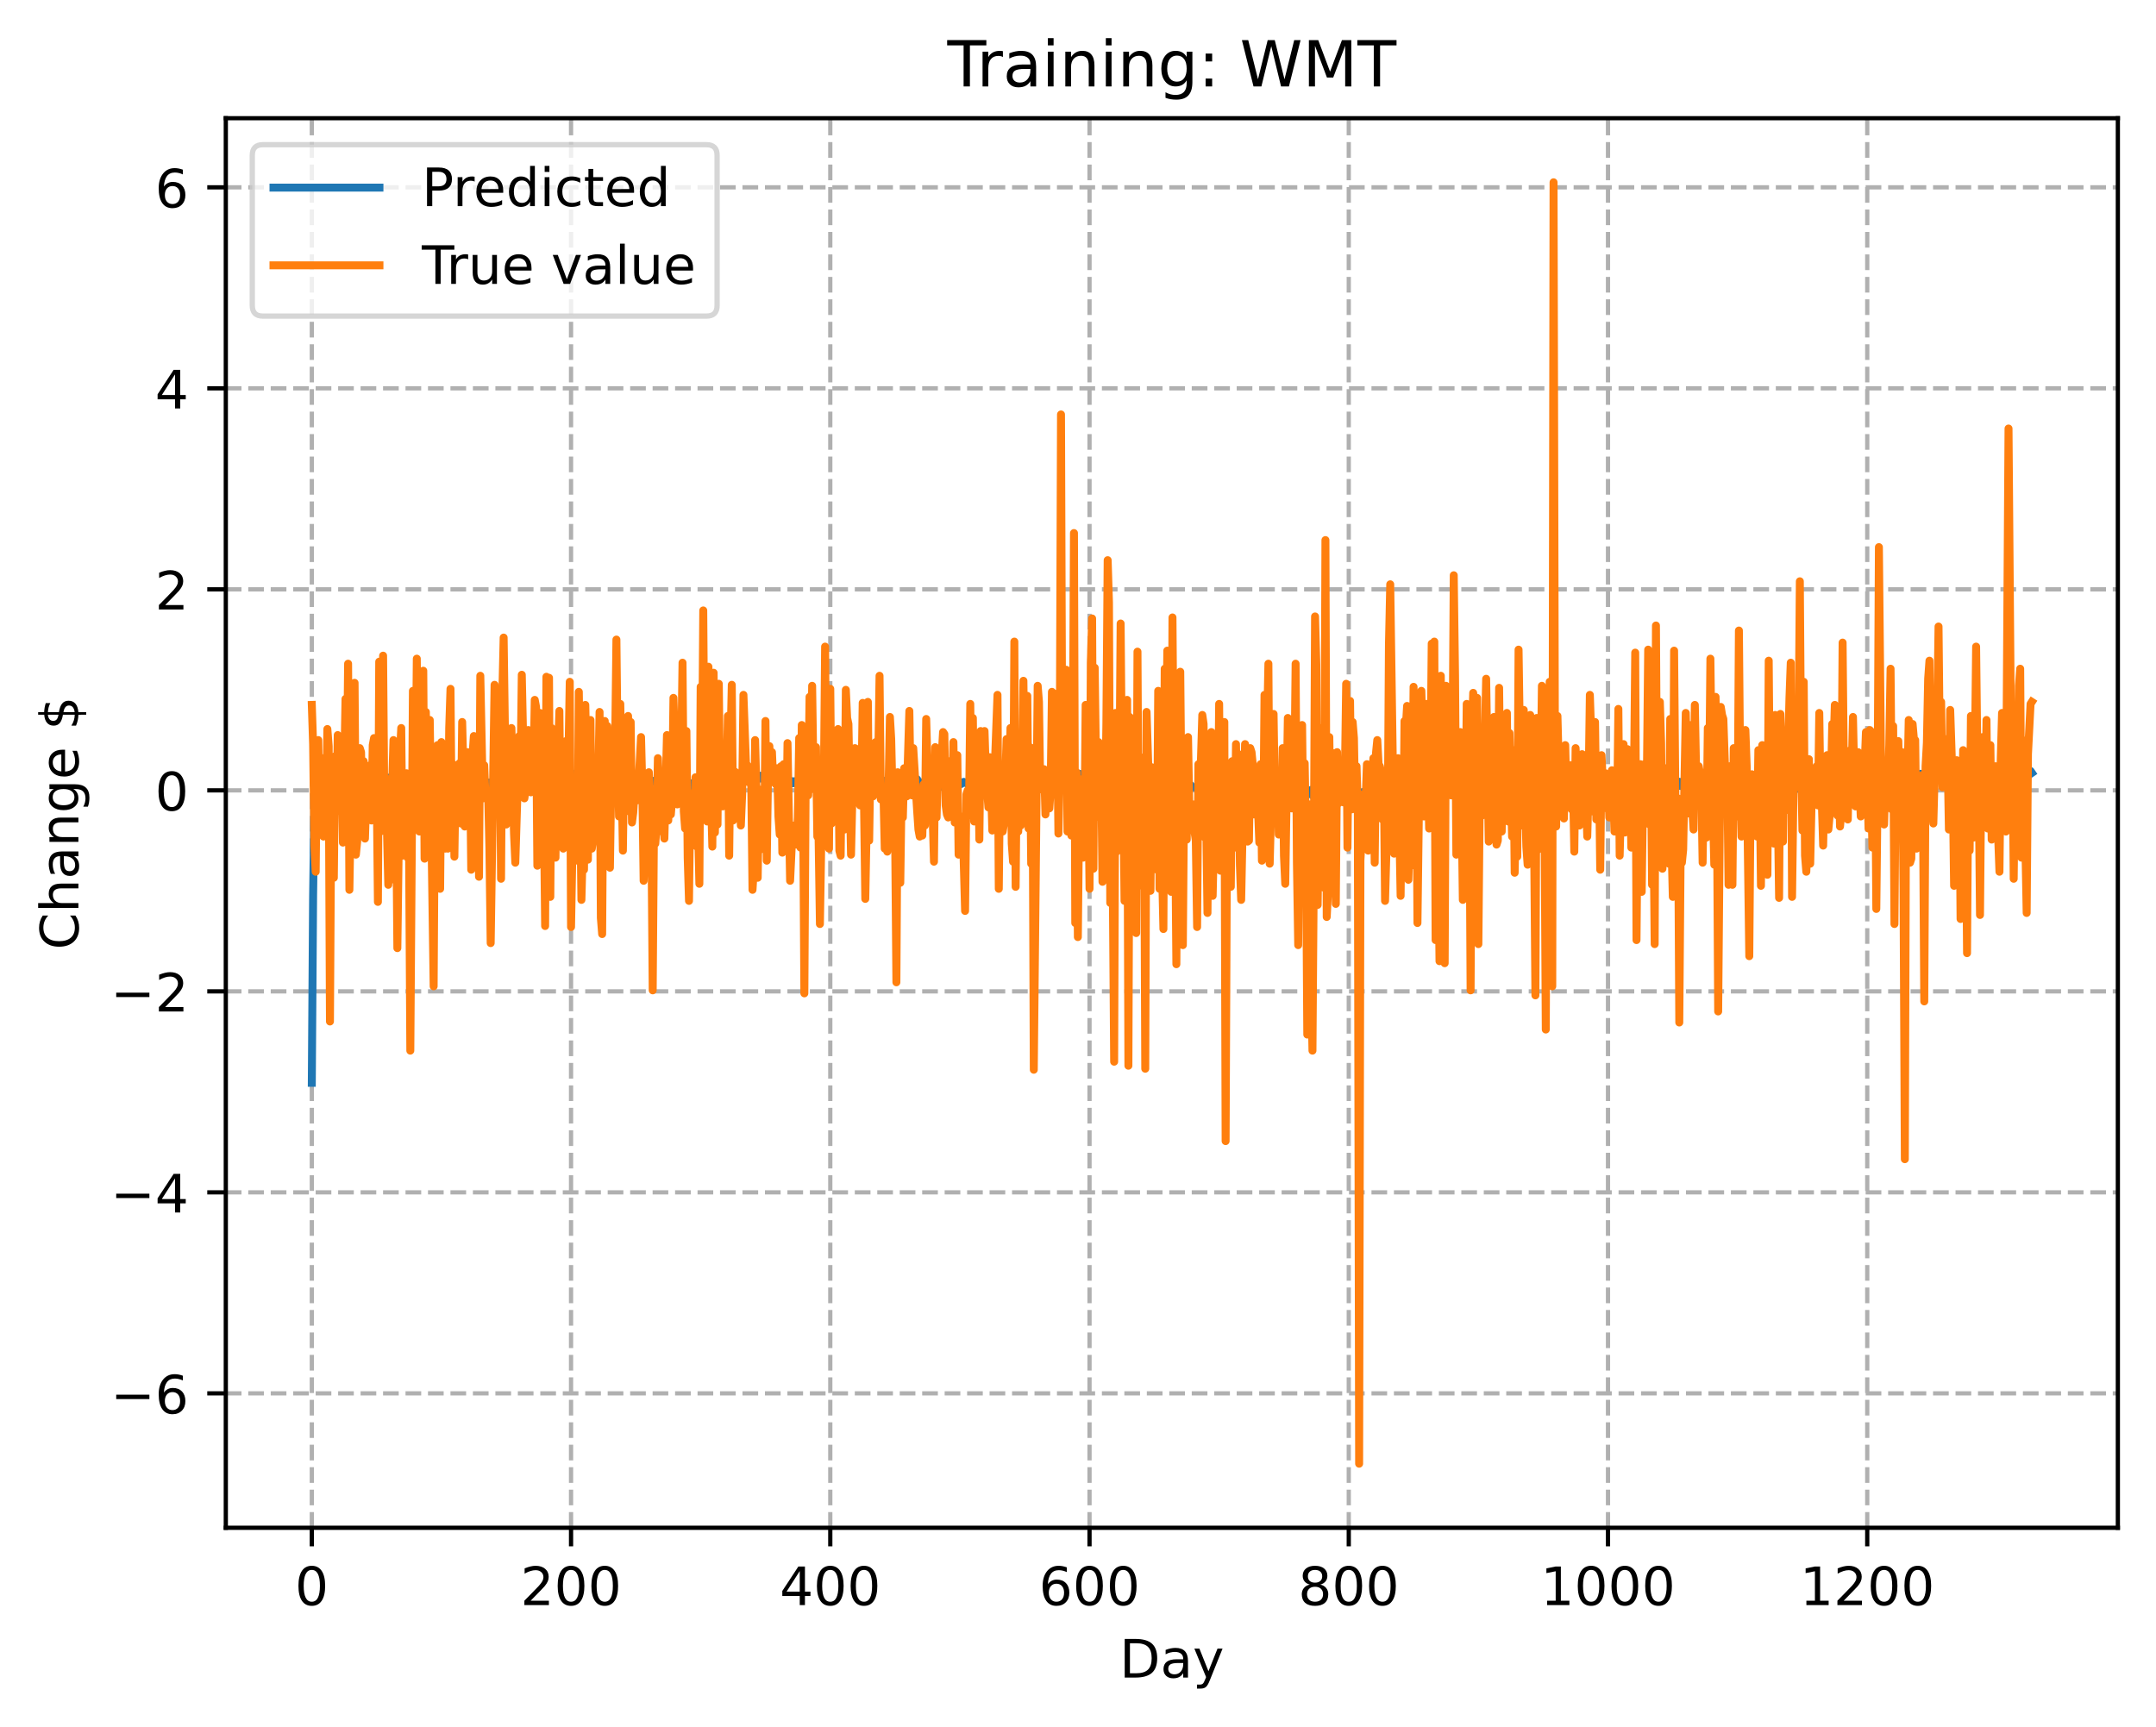 <?xml version="1.0" encoding="utf-8" standalone="no"?>
<!DOCTYPE svg PUBLIC "-//W3C//DTD SVG 1.1//EN"
  "http://www.w3.org/Graphics/SVG/1.1/DTD/svg11.dtd">
<!-- Created with matplotlib (https://matplotlib.org/) -->
<svg height="325.986pt" version="1.1" viewBox="0 0 406.94 325.986" width="406.94pt" xmlns="http://www.w3.org/2000/svg" xmlns:xlink="http://www.w3.org/1999/xlink">
 <defs>
  <style type="text/css">
*{stroke-linecap:butt;stroke-linejoin:round;}
  </style>
 </defs>
 <g id="figure_1">
  <g id="patch_1">
   <path d="M 0 325.986 
L 406.94 325.986 
L 406.94 0 
L 0 0 
z
" style="fill:#ffffff;"/>
  </g>
  <g id="axes_1">
   <g id="patch_2">
    <path d="M 42.62 288.43 
L 399.74 288.43 
L 399.74 22.318 
L 42.62 22.318 
z
" style="fill:#ffffff;"/>
   </g>
   <g id="matplotlib.axis_1">
    <g id="xtick_1">
     <g id="line2d_1">
      <path clip-path="url(#p15531f6632)" d="M 58.853 288.43 
L 58.853 22.318 
" style="fill:none;stroke:#b0b0b0;stroke-dasharray:2.96,1.28;stroke-dashoffset:0;stroke-width:0.8;"/>
     </g>
     <g id="line2d_2">
      <defs>
       <path d="M 0 0 
L 0 3.5 
" id="m784a6ee887" style="stroke:#000000;stroke-width:0.8;"/>
      </defs>
      <g>
       <use style="stroke:#000000;stroke-width:0.8;" x="58.853" xlink:href="#m784a6ee887" y="288.43"/>
      </g>
     </g>
     <g id="text_1">
      <!-- 0 -->
      <defs>
       <path d="M 31.781 66.406 
Q 24.172 66.406 20.328 58.906 
Q 16.5 51.422 16.5 36.375 
Q 16.5 21.391 20.328 13.891 
Q 24.172 6.391 31.781 6.391 
Q 39.453 6.391 43.281 13.891 
Q 47.125 21.391 47.125 36.375 
Q 47.125 51.422 43.281 58.906 
Q 39.453 66.406 31.781 66.406 
z
M 31.781 74.219 
Q 44.047 74.219 50.516 64.516 
Q 56.984 54.828 56.984 36.375 
Q 56.984 17.969 50.516 8.266 
Q 44.047 -1.422 31.781 -1.422 
Q 19.531 -1.422 13.062 8.266 
Q 6.594 17.969 6.594 36.375 
Q 6.594 54.828 13.062 64.516 
Q 19.531 74.219 31.781 74.219 
z
" id="DejaVuSans-48"/>
      </defs>
      <g transform="translate(55.672 303.029)scale(0.1 -0.1)">
       <use xlink:href="#DejaVuSans-48"/>
      </g>
     </g>
    </g>
    <g id="xtick_2">
     <g id="line2d_3">
      <path clip-path="url(#p15531f6632)" d="M 107.784 288.43 
L 107.784 22.318 
" style="fill:none;stroke:#b0b0b0;stroke-dasharray:2.96,1.28;stroke-dashoffset:0;stroke-width:0.8;"/>
     </g>
     <g id="line2d_4">
      <g>
       <use style="stroke:#000000;stroke-width:0.8;" x="107.784" xlink:href="#m784a6ee887" y="288.43"/>
      </g>
     </g>
     <g id="text_2">
      <!-- 200 -->
      <defs>
       <path d="M 19.188 8.297 
L 53.609 8.297 
L 53.609 0 
L 7.328 0 
L 7.328 8.297 
Q 12.938 14.109 22.625 23.891 
Q 32.328 33.688 34.812 36.531 
Q 39.547 41.844 41.422 45.531 
Q 43.312 49.219 43.312 52.781 
Q 43.312 58.594 39.234 62.25 
Q 35.156 65.922 28.609 65.922 
Q 23.969 65.922 18.812 64.312 
Q 13.672 62.703 7.812 59.422 
L 7.812 69.391 
Q 13.766 71.781 18.938 73 
Q 24.125 74.219 28.422 74.219 
Q 39.75 74.219 46.484 68.547 
Q 53.219 62.891 53.219 53.422 
Q 53.219 48.922 51.531 44.891 
Q 49.859 40.875 45.406 35.406 
Q 44.188 33.984 37.641 27.219 
Q 31.109 20.453 19.188 8.297 
z
" id="DejaVuSans-50"/>
      </defs>
      <g transform="translate(98.24 303.029)scale(0.1 -0.1)">
       <use xlink:href="#DejaVuSans-50"/>
       <use x="63.623" xlink:href="#DejaVuSans-48"/>
       <use x="127.246" xlink:href="#DejaVuSans-48"/>
      </g>
     </g>
    </g>
    <g id="xtick_3">
     <g id="line2d_5">
      <path clip-path="url(#p15531f6632)" d="M 156.714 288.43 
L 156.714 22.318 
" style="fill:none;stroke:#b0b0b0;stroke-dasharray:2.96,1.28;stroke-dashoffset:0;stroke-width:0.8;"/>
     </g>
     <g id="line2d_6">
      <g>
       <use style="stroke:#000000;stroke-width:0.8;" x="156.714" xlink:href="#m784a6ee887" y="288.43"/>
      </g>
     </g>
     <g id="text_3">
      <!-- 400 -->
      <defs>
       <path d="M 37.797 64.312 
L 12.891 25.391 
L 37.797 25.391 
z
M 35.203 72.906 
L 47.609 72.906 
L 47.609 25.391 
L 58.016 25.391 
L 58.016 17.188 
L 47.609 17.188 
L 47.609 0 
L 37.797 0 
L 37.797 17.188 
L 4.891 17.188 
L 4.891 26.703 
z
" id="DejaVuSans-52"/>
      </defs>
      <g transform="translate(147.17 303.029)scale(0.1 -0.1)">
       <use xlink:href="#DejaVuSans-52"/>
       <use x="63.623" xlink:href="#DejaVuSans-48"/>
       <use x="127.246" xlink:href="#DejaVuSans-48"/>
      </g>
     </g>
    </g>
    <g id="xtick_4">
     <g id="line2d_7">
      <path clip-path="url(#p15531f6632)" d="M 205.645 288.43 
L 205.645 22.318 
" style="fill:none;stroke:#b0b0b0;stroke-dasharray:2.96,1.28;stroke-dashoffset:0;stroke-width:0.8;"/>
     </g>
     <g id="line2d_8">
      <g>
       <use style="stroke:#000000;stroke-width:0.8;" x="205.645" xlink:href="#m784a6ee887" y="288.43"/>
      </g>
     </g>
     <g id="text_4">
      <!-- 600 -->
      <defs>
       <path d="M 33.016 40.375 
Q 26.375 40.375 22.484 35.828 
Q 18.609 31.297 18.609 23.391 
Q 18.609 15.531 22.484 10.953 
Q 26.375 6.391 33.016 6.391 
Q 39.656 6.391 43.531 10.953 
Q 47.406 15.531 47.406 23.391 
Q 47.406 31.297 43.531 35.828 
Q 39.656 40.375 33.016 40.375 
z
M 52.594 71.297 
L 52.594 62.312 
Q 48.875 64.062 45.094 64.984 
Q 41.312 65.922 37.594 65.922 
Q 27.828 65.922 22.672 59.328 
Q 17.531 52.734 16.797 39.406 
Q 19.672 43.656 24.016 45.922 
Q 28.375 48.188 33.594 48.188 
Q 44.578 48.188 50.953 41.516 
Q 57.328 34.859 57.328 23.391 
Q 57.328 12.156 50.688 5.359 
Q 44.047 -1.422 33.016 -1.422 
Q 20.359 -1.422 13.672 8.266 
Q 6.984 17.969 6.984 36.375 
Q 6.984 53.656 15.188 63.938 
Q 23.391 74.219 37.203 74.219 
Q 40.922 74.219 44.703 73.484 
Q 48.484 72.75 52.594 71.297 
z
" id="DejaVuSans-54"/>
      </defs>
      <g transform="translate(196.101 303.029)scale(0.1 -0.1)">
       <use xlink:href="#DejaVuSans-54"/>
       <use x="63.623" xlink:href="#DejaVuSans-48"/>
       <use x="127.246" xlink:href="#DejaVuSans-48"/>
      </g>
     </g>
    </g>
    <g id="xtick_5">
     <g id="line2d_9">
      <path clip-path="url(#p15531f6632)" d="M 254.575 288.43 
L 254.575 22.318 
" style="fill:none;stroke:#b0b0b0;stroke-dasharray:2.96,1.28;stroke-dashoffset:0;stroke-width:0.8;"/>
     </g>
     <g id="line2d_10">
      <g>
       <use style="stroke:#000000;stroke-width:0.8;" x="254.575" xlink:href="#m784a6ee887" y="288.43"/>
      </g>
     </g>
     <g id="text_5">
      <!-- 800 -->
      <defs>
       <path d="M 31.781 34.625 
Q 24.75 34.625 20.719 30.859 
Q 16.703 27.094 16.703 20.516 
Q 16.703 13.922 20.719 10.156 
Q 24.75 6.391 31.781 6.391 
Q 38.812 6.391 42.859 10.172 
Q 46.922 13.969 46.922 20.516 
Q 46.922 27.094 42.891 30.859 
Q 38.875 34.625 31.781 34.625 
z
M 21.922 38.812 
Q 15.578 40.375 12.031 44.719 
Q 8.5 49.078 8.5 55.328 
Q 8.5 64.062 14.719 69.141 
Q 20.953 74.219 31.781 74.219 
Q 42.672 74.219 48.875 69.141 
Q 55.078 64.062 55.078 55.328 
Q 55.078 49.078 51.531 44.719 
Q 48 40.375 41.703 38.812 
Q 48.828 37.156 52.797 32.312 
Q 56.781 27.484 56.781 20.516 
Q 56.781 9.906 50.312 4.234 
Q 43.844 -1.422 31.781 -1.422 
Q 19.734 -1.422 13.25 4.234 
Q 6.781 9.906 6.781 20.516 
Q 6.781 27.484 10.781 32.312 
Q 14.797 37.156 21.922 38.812 
z
M 18.312 54.391 
Q 18.312 48.734 21.844 45.562 
Q 25.391 42.391 31.781 42.391 
Q 38.141 42.391 41.719 45.562 
Q 45.312 48.734 45.312 54.391 
Q 45.312 60.062 41.719 63.234 
Q 38.141 66.406 31.781 66.406 
Q 25.391 66.406 21.844 63.234 
Q 18.312 60.062 18.312 54.391 
z
" id="DejaVuSans-56"/>
      </defs>
      <g transform="translate(245.032 303.029)scale(0.1 -0.1)">
       <use xlink:href="#DejaVuSans-56"/>
       <use x="63.623" xlink:href="#DejaVuSans-48"/>
       <use x="127.246" xlink:href="#DejaVuSans-48"/>
      </g>
     </g>
    </g>
    <g id="xtick_6">
     <g id="line2d_11">
      <path clip-path="url(#p15531f6632)" d="M 303.506 288.43 
L 303.506 22.318 
" style="fill:none;stroke:#b0b0b0;stroke-dasharray:2.96,1.28;stroke-dashoffset:0;stroke-width:0.8;"/>
     </g>
     <g id="line2d_12">
      <g>
       <use style="stroke:#000000;stroke-width:0.8;" x="303.506" xlink:href="#m784a6ee887" y="288.43"/>
      </g>
     </g>
     <g id="text_6">
      <!-- 1000 -->
      <defs>
       <path d="M 12.406 8.297 
L 28.516 8.297 
L 28.516 63.922 
L 10.984 60.406 
L 10.984 69.391 
L 28.422 72.906 
L 38.281 72.906 
L 38.281 8.297 
L 54.391 8.297 
L 54.391 0 
L 12.406 0 
z
" id="DejaVuSans-49"/>
      </defs>
      <g transform="translate(290.781 303.029)scale(0.1 -0.1)">
       <use xlink:href="#DejaVuSans-49"/>
       <use x="63.623" xlink:href="#DejaVuSans-48"/>
       <use x="127.246" xlink:href="#DejaVuSans-48"/>
       <use x="190.869" xlink:href="#DejaVuSans-48"/>
      </g>
     </g>
    </g>
    <g id="xtick_7">
     <g id="line2d_13">
      <path clip-path="url(#p15531f6632)" d="M 352.437 288.43 
L 352.437 22.318 
" style="fill:none;stroke:#b0b0b0;stroke-dasharray:2.96,1.28;stroke-dashoffset:0;stroke-width:0.8;"/>
     </g>
     <g id="line2d_14">
      <g>
       <use style="stroke:#000000;stroke-width:0.8;" x="352.437" xlink:href="#m784a6ee887" y="288.43"/>
      </g>
     </g>
     <g id="text_7">
      <!-- 1200 -->
      <g transform="translate(339.712 303.029)scale(0.1 -0.1)">
       <use xlink:href="#DejaVuSans-49"/>
       <use x="63.623" xlink:href="#DejaVuSans-50"/>
       <use x="127.246" xlink:href="#DejaVuSans-48"/>
       <use x="190.869" xlink:href="#DejaVuSans-48"/>
      </g>
     </g>
    </g>
    <g id="text_8">
     <!-- Day -->
     <defs>
      <path d="M 19.672 64.797 
L 19.672 8.109 
L 31.594 8.109 
Q 46.688 8.109 53.688 14.938 
Q 60.688 21.781 60.688 36.531 
Q 60.688 51.172 53.688 57.984 
Q 46.688 64.797 31.594 64.797 
z
M 9.812 72.906 
L 30.078 72.906 
Q 51.266 72.906 61.172 64.094 
Q 71.094 55.281 71.094 36.531 
Q 71.094 17.672 61.125 8.828 
Q 51.172 0 30.078 0 
L 9.812 0 
z
" id="DejaVuSans-68"/>
      <path d="M 34.281 27.484 
Q 23.391 27.484 19.188 25 
Q 14.984 22.516 14.984 16.5 
Q 14.984 11.719 18.141 8.906 
Q 21.297 6.109 26.703 6.109 
Q 34.188 6.109 38.703 11.406 
Q 43.219 16.703 43.219 25.484 
L 43.219 27.484 
z
M 52.203 31.203 
L 52.203 0 
L 43.219 0 
L 43.219 8.297 
Q 40.141 3.328 35.547 0.953 
Q 30.953 -1.422 24.312 -1.422 
Q 15.922 -1.422 10.953 3.297 
Q 6 8.016 6 15.922 
Q 6 25.141 12.172 29.828 
Q 18.359 34.516 30.609 34.516 
L 43.219 34.516 
L 43.219 35.406 
Q 43.219 41.609 39.141 45 
Q 35.062 48.391 27.688 48.391 
Q 23 48.391 18.547 47.266 
Q 14.109 46.141 10.016 43.891 
L 10.016 52.203 
Q 14.938 54.109 19.578 55.047 
Q 24.219 56 28.609 56 
Q 40.484 56 46.344 49.844 
Q 52.203 43.703 52.203 31.203 
z
" id="DejaVuSans-97"/>
      <path d="M 32.172 -5.078 
Q 28.375 -14.844 24.75 -17.812 
Q 21.141 -20.797 15.094 -20.797 
L 7.906 -20.797 
L 7.906 -13.281 
L 13.188 -13.281 
Q 16.891 -13.281 18.938 -11.516 
Q 21 -9.766 23.484 -3.219 
L 25.094 0.875 
L 2.984 54.688 
L 12.5 54.688 
L 29.594 11.922 
L 46.688 54.688 
L 56.203 54.688 
z
" id="DejaVuSans-121"/>
     </defs>
     <g transform="translate(211.307 316.707)scale(0.1 -0.1)">
      <use xlink:href="#DejaVuSans-68"/>
      <use x="77.002" xlink:href="#DejaVuSans-97"/>
      <use x="138.281" xlink:href="#DejaVuSans-121"/>
     </g>
    </g>
   </g>
   <g id="matplotlib.axis_2">
    <g id="ytick_1">
     <g id="line2d_15">
      <path clip-path="url(#p15531f6632)" d="M 42.62 263.052 
L 399.74 263.052 
" style="fill:none;stroke:#b0b0b0;stroke-dasharray:2.96,1.28;stroke-dashoffset:0;stroke-width:0.8;"/>
     </g>
     <g id="line2d_16">
      <defs>
       <path d="M 0 0 
L -3.5 0 
" id="m6cdca7fb27" style="stroke:#000000;stroke-width:0.8;"/>
      </defs>
      <g>
       <use style="stroke:#000000;stroke-width:0.8;" x="42.62" xlink:href="#m6cdca7fb27" y="263.052"/>
      </g>
     </g>
     <g id="text_9">
      <!-- −6 -->
      <defs>
       <path d="M 10.594 35.5 
L 73.188 35.5 
L 73.188 27.203 
L 10.594 27.203 
z
" id="DejaVuSans-8722"/>
      </defs>
      <g transform="translate(20.878 266.851)scale(0.1 -0.1)">
       <use xlink:href="#DejaVuSans-8722"/>
       <use x="83.789" xlink:href="#DejaVuSans-54"/>
      </g>
     </g>
    </g>
    <g id="ytick_2">
     <g id="line2d_17">
      <path clip-path="url(#p15531f6632)" d="M 42.62 225.104 
L 399.74 225.104 
" style="fill:none;stroke:#b0b0b0;stroke-dasharray:2.96,1.28;stroke-dashoffset:0;stroke-width:0.8;"/>
     </g>
     <g id="line2d_18">
      <g>
       <use style="stroke:#000000;stroke-width:0.8;" x="42.62" xlink:href="#m6cdca7fb27" y="225.104"/>
      </g>
     </g>
     <g id="text_10">
      <!-- −4 -->
      <g transform="translate(20.878 228.903)scale(0.1 -0.1)">
       <use xlink:href="#DejaVuSans-8722"/>
       <use x="83.789" xlink:href="#DejaVuSans-52"/>
      </g>
     </g>
    </g>
    <g id="ytick_3">
     <g id="line2d_19">
      <path clip-path="url(#p15531f6632)" d="M 42.62 187.156 
L 399.74 187.156 
" style="fill:none;stroke:#b0b0b0;stroke-dasharray:2.96,1.28;stroke-dashoffset:0;stroke-width:0.8;"/>
     </g>
     <g id="line2d_20">
      <g>
       <use style="stroke:#000000;stroke-width:0.8;" x="42.62" xlink:href="#m6cdca7fb27" y="187.156"/>
      </g>
     </g>
     <g id="text_11">
      <!-- −2 -->
      <g transform="translate(20.878 190.955)scale(0.1 -0.1)">
       <use xlink:href="#DejaVuSans-8722"/>
       <use x="83.789" xlink:href="#DejaVuSans-50"/>
      </g>
     </g>
    </g>
    <g id="ytick_4">
     <g id="line2d_21">
      <path clip-path="url(#p15531f6632)" d="M 42.62 149.208 
L 399.74 149.208 
" style="fill:none;stroke:#b0b0b0;stroke-dasharray:2.96,1.28;stroke-dashoffset:0;stroke-width:0.8;"/>
     </g>
     <g id="line2d_22">
      <g>
       <use style="stroke:#000000;stroke-width:0.8;" x="42.62" xlink:href="#m6cdca7fb27" y="149.208"/>
      </g>
     </g>
     <g id="text_12">
      <!-- 0 -->
      <g transform="translate(29.258 153.007)scale(0.1 -0.1)">
       <use xlink:href="#DejaVuSans-48"/>
      </g>
     </g>
    </g>
    <g id="ytick_5">
     <g id="line2d_23">
      <path clip-path="url(#p15531f6632)" d="M 42.62 111.259 
L 399.74 111.259 
" style="fill:none;stroke:#b0b0b0;stroke-dasharray:2.96,1.28;stroke-dashoffset:0;stroke-width:0.8;"/>
     </g>
     <g id="line2d_24">
      <g>
       <use style="stroke:#000000;stroke-width:0.8;" x="42.62" xlink:href="#m6cdca7fb27" y="111.259"/>
      </g>
     </g>
     <g id="text_13">
      <!-- 2 -->
      <g transform="translate(29.258 115.059)scale(0.1 -0.1)">
       <use xlink:href="#DejaVuSans-50"/>
      </g>
     </g>
    </g>
    <g id="ytick_6">
     <g id="line2d_25">
      <path clip-path="url(#p15531f6632)" d="M 42.62 73.311 
L 399.74 73.311 
" style="fill:none;stroke:#b0b0b0;stroke-dasharray:2.96,1.28;stroke-dashoffset:0;stroke-width:0.8;"/>
     </g>
     <g id="line2d_26">
      <g>
       <use style="stroke:#000000;stroke-width:0.8;" x="42.62" xlink:href="#m6cdca7fb27" y="73.311"/>
      </g>
     </g>
     <g id="text_14">
      <!-- 4 -->
      <g transform="translate(29.258 77.11)scale(0.1 -0.1)">
       <use xlink:href="#DejaVuSans-52"/>
      </g>
     </g>
    </g>
    <g id="ytick_7">
     <g id="line2d_27">
      <path clip-path="url(#p15531f6632)" d="M 42.62 35.363 
L 399.74 35.363 
" style="fill:none;stroke:#b0b0b0;stroke-dasharray:2.96,1.28;stroke-dashoffset:0;stroke-width:0.8;"/>
     </g>
     <g id="line2d_28">
      <g>
       <use style="stroke:#000000;stroke-width:0.8;" x="42.62" xlink:href="#m6cdca7fb27" y="35.363"/>
      </g>
     </g>
     <g id="text_15">
      <!-- 6 -->
      <g transform="translate(29.258 39.162)scale(0.1 -0.1)">
       <use xlink:href="#DejaVuSans-54"/>
      </g>
     </g>
    </g>
    <g id="text_16">
     <!-- Change $ -->
     <defs>
      <path d="M 64.406 67.281 
L 64.406 56.891 
Q 59.422 61.531 53.781 63.812 
Q 48.141 66.109 41.797 66.109 
Q 29.297 66.109 22.656 58.469 
Q 16.016 50.828 16.016 36.375 
Q 16.016 21.969 22.656 14.328 
Q 29.297 6.688 41.797 6.688 
Q 48.141 6.688 53.781 8.984 
Q 59.422 11.281 64.406 15.922 
L 64.406 5.609 
Q 59.234 2.094 53.438 0.328 
Q 47.656 -1.422 41.219 -1.422 
Q 24.656 -1.422 15.125 8.703 
Q 5.609 18.844 5.609 36.375 
Q 5.609 53.953 15.125 64.078 
Q 24.656 74.219 41.219 74.219 
Q 47.75 74.219 53.531 72.484 
Q 59.328 70.75 64.406 67.281 
z
" id="DejaVuSans-67"/>
      <path d="M 54.891 33.016 
L 54.891 0 
L 45.906 0 
L 45.906 32.719 
Q 45.906 40.484 42.875 44.328 
Q 39.844 48.188 33.797 48.188 
Q 26.516 48.188 22.312 43.547 
Q 18.109 38.922 18.109 30.906 
L 18.109 0 
L 9.078 0 
L 9.078 75.984 
L 18.109 75.984 
L 18.109 46.188 
Q 21.344 51.125 25.703 53.562 
Q 30.078 56 35.797 56 
Q 45.219 56 50.047 50.172 
Q 54.891 44.344 54.891 33.016 
z
" id="DejaVuSans-104"/>
      <path d="M 54.891 33.016 
L 54.891 0 
L 45.906 0 
L 45.906 32.719 
Q 45.906 40.484 42.875 44.328 
Q 39.844 48.188 33.797 48.188 
Q 26.516 48.188 22.312 43.547 
Q 18.109 38.922 18.109 30.906 
L 18.109 0 
L 9.078 0 
L 9.078 54.688 
L 18.109 54.688 
L 18.109 46.188 
Q 21.344 51.125 25.703 53.562 
Q 30.078 56 35.797 56 
Q 45.219 56 50.047 50.172 
Q 54.891 44.344 54.891 33.016 
z
" id="DejaVuSans-110"/>
      <path d="M 45.406 27.984 
Q 45.406 37.75 41.375 43.109 
Q 37.359 48.484 30.078 48.484 
Q 22.859 48.484 18.828 43.109 
Q 14.797 37.75 14.797 27.984 
Q 14.797 18.266 18.828 12.891 
Q 22.859 7.516 30.078 7.516 
Q 37.359 7.516 41.375 12.891 
Q 45.406 18.266 45.406 27.984 
z
M 54.391 6.781 
Q 54.391 -7.172 48.188 -13.984 
Q 42 -20.797 29.203 -20.797 
Q 24.469 -20.797 20.266 -20.094 
Q 16.062 -19.391 12.109 -17.922 
L 12.109 -9.188 
Q 16.062 -11.328 19.922 -12.344 
Q 23.781 -13.375 27.781 -13.375 
Q 36.625 -13.375 41.016 -8.766 
Q 45.406 -4.156 45.406 5.172 
L 45.406 9.625 
Q 42.625 4.781 38.281 2.391 
Q 33.938 0 27.875 0 
Q 17.828 0 11.672 7.656 
Q 5.516 15.328 5.516 27.984 
Q 5.516 40.672 11.672 48.328 
Q 17.828 56 27.875 56 
Q 33.938 56 38.281 53.609 
Q 42.625 51.219 45.406 46.391 
L 45.406 54.688 
L 54.391 54.688 
z
" id="DejaVuSans-103"/>
      <path d="M 56.203 29.594 
L 56.203 25.203 
L 14.891 25.203 
Q 15.484 15.922 20.484 11.062 
Q 25.484 6.203 34.422 6.203 
Q 39.594 6.203 44.453 7.469 
Q 49.312 8.734 54.109 11.281 
L 54.109 2.781 
Q 49.266 0.734 44.188 -0.344 
Q 39.109 -1.422 33.891 -1.422 
Q 20.797 -1.422 13.156 6.188 
Q 5.516 13.812 5.516 26.812 
Q 5.516 40.234 12.766 48.109 
Q 20.016 56 32.328 56 
Q 43.359 56 49.781 48.891 
Q 56.203 41.797 56.203 29.594 
z
M 47.219 32.234 
Q 47.125 39.594 43.094 43.984 
Q 39.062 48.391 32.422 48.391 
Q 24.906 48.391 20.391 44.141 
Q 15.875 39.891 15.188 32.172 
z
" id="DejaVuSans-101"/>
      <path id="DejaVuSans-32"/>
      <path d="M 33.797 -14.703 
L 28.906 -14.703 
L 28.859 0 
Q 23.734 0.094 18.609 1.188 
Q 13.484 2.297 8.297 4.5 
L 8.297 13.281 
Q 13.281 10.156 18.375 8.562 
Q 23.484 6.984 28.906 6.938 
L 28.906 29.203 
Q 18.109 30.953 13.203 35.156 
Q 8.297 39.359 8.297 46.688 
Q 8.297 54.641 13.625 59.219 
Q 18.953 63.812 28.906 64.5 
L 28.906 75.984 
L 33.797 75.984 
L 33.797 64.656 
Q 38.328 64.453 42.578 63.688 
Q 46.828 62.938 50.875 61.625 
L 50.875 53.078 
Q 46.828 55.125 42.547 56.25 
Q 38.281 57.375 33.797 57.562 
L 33.797 36.719 
Q 44.875 35.016 50.094 30.609 
Q 55.328 26.219 55.328 18.609 
Q 55.328 10.359 49.781 5.594 
Q 44.234 0.828 33.797 0.094 
z
M 28.906 37.594 
L 28.906 57.625 
Q 23.25 56.984 20.266 54.391 
Q 17.281 51.812 17.281 47.516 
Q 17.281 43.312 20.031 40.969 
Q 22.797 38.625 28.906 37.594 
z
M 33.797 28.219 
L 33.797 7.078 
Q 39.984 7.906 43.141 10.594 
Q 46.297 13.281 46.297 17.672 
Q 46.297 21.969 43.281 24.5 
Q 40.281 27.047 33.797 28.219 
z
" id="DejaVuSans-36"/>
     </defs>
     <g transform="translate(14.798 179.288)rotate(-90)scale(0.1 -0.1)">
      <use xlink:href="#DejaVuSans-67"/>
      <use x="69.824" xlink:href="#DejaVuSans-104"/>
      <use x="133.203" xlink:href="#DejaVuSans-97"/>
      <use x="194.482" xlink:href="#DejaVuSans-110"/>
      <use x="257.861" xlink:href="#DejaVuSans-103"/>
      <use x="321.338" xlink:href="#DejaVuSans-101"/>
      <use x="382.861" xlink:href="#DejaVuSans-32"/>
      <use x="414.648" xlink:href="#DejaVuSans-36"/>
     </g>
    </g>
   </g>
   <g id="line2d_29">
    <path clip-path="url(#p15531f6632)" d="M 58.853 204.423 
L 59.098 169.125 
L 59.342 151.353 
L 59.587 146.402 
L 60.321 151.603 
L 60.566 151.536 
L 62.034 145.947 
L 62.278 145.37 
L 62.523 145.757 
L 63.012 145.106 
L 63.257 145.908 
L 63.746 145.747 
L 63.991 145.935 
L 64.235 145.826 
L 64.48 146.066 
L 64.725 145.913 
L 65.214 146.161 
L 65.459 146.007 
L 65.703 146.351 
L 65.948 146.161 
L 66.437 146.501 
L 66.682 145.993 
L 66.927 146.477 
L 67.171 146.452 
L 67.661 146.814 
L 67.905 146.387 
L 68.639 146.94 
L 68.884 146.759 
L 70.596 147.143 
L 70.841 147.018 
L 71.575 147.333 
L 71.82 146.901 
L 72.064 147.017 
L 72.309 147.319 
L 72.554 146.704 
L 72.798 147.196 
L 73.043 147.104 
L 73.288 146.81 
L 73.532 147.1 
L 73.777 146.844 
L 74.266 147.23 
L 74.511 146.931 
L 74.755 147.278 
L 75.245 147.394 
L 75.489 147.459 
L 75.734 147.097 
L 76.223 147.839 
L 76.468 147.823 
L 76.713 147.551 
L 76.957 147.698 
L 77.202 147.99 
L 77.447 148.021 
L 77.691 148.325 
L 77.936 148.365 
L 78.181 147.886 
L 78.425 148.695 
L 78.67 148.959 
L 78.915 148.306 
L 79.404 148.934 
L 79.649 148.253 
L 80.138 148.65 
L 80.627 148.552 
L 80.872 148.329 
L 81.116 148.675 
L 81.361 148.106 
L 81.606 148.41 
L 81.85 149.007 
L 82.34 148.316 
L 82.829 148.868 
L 83.074 148.613 
L 83.563 148.71 
L 83.808 148.749 
L 84.052 148.49 
L 84.297 149.018 
L 84.786 148.28 
L 85.031 148.86 
L 85.276 148.243 
L 85.52 149.111 
L 85.765 149.024 
L 86.01 148.475 
L 86.254 148.659 
L 86.743 147.982 
L 86.988 148.807 
L 87.233 149.226 
L 87.477 148.291 
L 87.722 148.21 
L 87.967 148.958 
L 88.211 147.95 
L 88.456 148.455 
L 88.701 148.314 
L 88.945 148.758 
L 89.435 148.424 
L 89.679 148.115 
L 89.924 148.101 
L 90.169 148.785 
L 90.658 148.183 
L 90.903 148.509 
L 91.147 147.8 
L 91.392 149.155 
L 91.637 148.35 
L 92.126 148.218 
L 92.371 147.716 
L 92.86 148.715 
L 93.104 148.251 
L 93.349 148.456 
L 93.594 148.209 
L 93.838 148.57 
L 94.083 148.525 
L 94.572 148.041 
L 94.817 148.396 
L 95.062 148.494 
L 95.306 147.578 
L 95.551 148.625 
L 95.796 148.247 
L 96.04 148.487 
L 96.285 147.95 
L 96.53 147.931 
L 96.774 147.373 
L 97.019 147.962 
L 97.264 148.236 
L 97.508 147.578 
L 97.753 148.055 
L 98.242 147.033 
L 98.487 147.313 
L 98.731 148.014 
L 98.976 146.74 
L 99.221 147.57 
L 99.465 147.583 
L 99.71 146.656 
L 99.955 147.226 
L 100.199 147.207 
L 100.689 146.599 
L 100.933 147.003 
L 101.423 146.443 
L 101.667 147.255 
L 101.912 146.164 
L 102.157 146.492 
L 102.401 146.592 
L 102.646 146.544 
L 102.891 146.236 
L 103.135 146.335 
L 103.38 146.162 
L 103.869 146.248 
L 104.114 146.712 
L 104.359 146.533 
L 104.603 145.837 
L 105.092 146.72 
L 105.337 146.031 
L 105.582 146.061 
L 105.826 145.947 
L 106.071 146.586 
L 106.805 146.229 
L 107.05 145.891 
L 107.539 146.629 
L 107.784 145.885 
L 108.273 146.744 
L 108.518 146.239 
L 108.762 146.08 
L 109.007 145.702 
L 109.252 146.857 
L 109.496 145.782 
L 109.986 147.251 
L 110.23 146.559 
L 110.475 146.52 
L 110.719 146.661 
L 111.209 147.122 
L 111.453 146.547 
L 111.698 147.548 
L 111.943 147.103 
L 112.187 147.802 
L 112.432 147.33 
L 112.677 147.138 
L 112.921 147.238 
L 113.166 147.765 
L 113.411 147.551 
L 113.9 148.066 
L 114.145 147.494 
L 114.389 147.473 
L 114.634 147.859 
L 114.879 147.55 
L 115.123 147.559 
L 115.368 147.897 
L 115.613 147.728 
L 115.857 147.412 
L 116.102 147.863 
L 116.346 147.532 
L 116.591 147.53 
L 116.836 147.705 
L 117.325 147.554 
L 117.57 147.728 
L 118.059 147.213 
L 118.304 147.535 
L 118.548 147.551 
L 118.793 147.185 
L 119.772 147.347 
L 120.016 146.616 
L 120.261 146.668 
L 120.506 147.884 
L 120.75 146.841 
L 120.995 147.141 
L 121.24 146.925 
L 121.484 147.114 
L 121.729 147.643 
L 122.218 146.825 
L 122.463 147.043 
L 122.707 147.717 
L 122.952 147.364 
L 123.197 147.421 
L 123.686 147.714 
L 123.931 147.483 
L 124.175 147.485 
L 124.42 147.159 
L 124.665 148.182 
L 124.909 148.129 
L 125.154 147.928 
L 125.888 148.044 
L 126.133 148.087 
L 126.377 148.32 
L 126.622 148.211 
L 127.111 148.509 
L 127.356 148.038 
L 127.601 148.148 
L 127.845 148.941 
L 128.334 148.095 
L 128.579 148.194 
L 128.824 148.617 
L 129.068 148.03 
L 129.313 148.307 
L 129.558 148.396 
L 129.802 148.053 
L 130.292 148.624 
L 130.536 147.893 
L 130.781 147.816 
L 131.27 148.525 
L 131.515 148.061 
L 131.76 148.355 
L 132.004 148.253 
L 132.249 148.486 
L 132.494 148.239 
L 132.983 148.423 
L 133.228 148.477 
L 133.472 148.892 
L 133.717 148.339 
L 133.962 148.172 
L 134.451 148.741 
L 134.695 148.575 
L 134.94 147.966 
L 135.185 148.437 
L 135.429 148.634 
L 135.674 147.992 
L 135.919 148.247 
L 136.408 148.086 
L 136.653 147.904 
L 136.897 148.051 
L 137.142 147.753 
L 137.631 147.956 
L 138.121 147.717 
L 138.365 147.176 
L 138.61 147.677 
L 138.855 147.825 
L 139.099 147.123 
L 139.344 147.174 
L 139.589 147.442 
L 139.833 147.502 
L 140.078 146.936 
L 140.322 147.01 
L 140.567 146.937 
L 140.812 147.234 
L 141.056 147.204 
L 141.301 146.88 
L 141.546 146.804 
L 141.79 146.944 
L 142.035 146.862 
L 142.524 147.146 
L 142.769 146.744 
L 143.014 146.701 
L 143.258 147.023 
L 143.503 146.45 
L 143.748 146.967 
L 143.992 147.063 
L 144.237 146.834 
L 144.482 146.965 
L 144.726 146.903 
L 144.971 147.138 
L 145.46 146.608 
L 145.705 147.088 
L 145.95 147.212 
L 146.439 147.128 
L 146.683 147.372 
L 146.928 147.014 
L 147.662 147.527 
L 147.907 147.367 
L 148.151 147.466 
L 148.396 147.158 
L 148.641 147.732 
L 148.885 147.62 
L 149.13 147.355 
L 149.375 147.815 
L 149.619 147.88 
L 149.864 147.486 
L 150.109 147.647 
L 150.353 147.672 
L 150.598 148.201 
L 151.087 147.66 
L 151.332 148.409 
L 151.577 148.16 
L 151.821 147.738 
L 152.066 148.374 
L 152.31 148.369 
L 152.555 147.831 
L 152.8 148.094 
L 153.044 148.773 
L 153.534 148.403 
L 153.778 148.298 
L 154.023 148.581 
L 154.268 148.284 
L 154.512 148.679 
L 155.002 148.951 
L 155.491 148.42 
L 155.736 148.79 
L 155.98 148.477 
L 156.225 148.993 
L 156.47 149.002 
L 156.959 148.464 
L 157.204 148.505 
L 157.448 148.965 
L 157.693 148.462 
L 157.938 148.942 
L 158.182 148.264 
L 158.427 148.307 
L 158.671 148.98 
L 158.916 148.74 
L 159.161 148.178 
L 159.405 148.422 
L 159.65 148.915 
L 159.895 148.163 
L 160.139 148.456 
L 160.384 148.566 
L 160.873 148.325 
L 161.118 148.538 
L 161.363 147.907 
L 161.607 147.95 
L 161.852 148.73 
L 162.097 148.234 
L 162.586 147.909 
L 162.831 148.063 
L 163.075 147.414 
L 163.32 148.117 
L 163.565 148.105 
L 164.054 147.258 
L 164.298 147.942 
L 164.543 147.889 
L 164.788 147.217 
L 165.032 147.992 
L 165.277 147.594 
L 165.522 147.478 
L 166.011 147.597 
L 166.5 147.289 
L 166.745 147.508 
L 166.99 147.433 
L 167.234 147.538 
L 167.479 147.334 
L 167.724 147.383 
L 167.968 147.269 
L 168.213 146.702 
L 168.458 146.845 
L 168.702 147.596 
L 168.947 147.209 
L 169.192 147.176 
L 169.436 147.738 
L 169.681 146.993 
L 169.926 146.885 
L 170.17 147.812 
L 170.415 147.328 
L 170.904 147.079 
L 171.393 147.866 
L 171.638 147.674 
L 171.883 147.331 
L 172.127 147.211 
L 172.372 148 
L 172.861 147.192 
L 173.106 147.122 
L 173.351 148.043 
L 173.84 147.701 
L 174.819 148.024 
L 175.063 147.551 
L 175.308 148.028 
L 175.553 148.105 
L 176.286 147.285 
L 176.531 148.995 
L 176.776 148.086 
L 177.02 147.971 
L 177.265 148.005 
L 177.51 147.881 
L 177.754 148.544 
L 178.244 148.05 
L 178.488 147.893 
L 178.733 148.686 
L 178.978 148.266 
L 179.222 148.481 
L 179.467 148.166 
L 179.956 148.225 
L 180.201 147.853 
L 180.446 148.144 
L 180.69 148.033 
L 180.935 147.45 
L 181.18 148.053 
L 181.424 148.013 
L 181.669 147.712 
L 181.914 147.61 
L 182.647 148.001 
L 182.892 147.795 
L 183.137 148.113 
L 183.381 147.93 
L 183.871 148.271 
L 184.115 148.059 
L 184.36 148.598 
L 184.605 148.114 
L 184.849 148.26 
L 185.094 148.654 
L 185.339 148.327 
L 185.583 148.199 
L 185.828 148.721 
L 186.073 148.251 
L 186.562 148.337 
L 186.807 148.538 
L 187.541 148.16 
L 187.785 148.318 
L 188.519 148.003 
L 188.764 148.14 
L 189.008 148.609 
L 189.253 147.78 
L 189.498 148.449 
L 189.742 147.81 
L 189.987 147.516 
L 190.476 148.338 
L 190.966 147.669 
L 191.21 147.906 
L 191.455 148.356 
L 191.7 147.348 
L 191.944 148.084 
L 192.189 148.298 
L 192.434 147.727 
L 192.923 148.214 
L 193.412 147.402 
L 193.657 148.355 
L 193.902 148.284 
L 194.146 147.856 
L 194.391 147.964 
L 194.635 147.797 
L 194.88 147.794 
L 195.369 148.275 
L 195.614 148.193 
L 195.859 147.24 
L 196.103 147.755 
L 196.593 148.104 
L 197.082 147.722 
L 197.327 147.997 
L 197.571 147.659 
L 197.816 148.067 
L 198.061 147.956 
L 198.305 147.567 
L 198.55 148.1 
L 198.795 147.701 
L 199.039 147.719 
L 199.284 147.94 
L 199.529 147.916 
L 199.773 147.726 
L 200.018 147.804 
L 200.262 147.747 
L 200.507 146.831 
L 200.996 148.171 
L 201.241 147.167 
L 201.486 147.392 
L 201.975 147.248 
L 202.22 146.583 
L 202.464 146.953 
L 202.709 147.009 
L 202.954 146.235 
L 203.198 146.931 
L 203.443 146.802 
L 203.688 146.11 
L 203.932 146.126 
L 204.177 146.367 
L 204.422 146.184 
L 204.666 146.263 
L 204.911 145.979 
L 205.156 145.428 
L 205.4 145.891 
L 205.889 146.249 
L 206.134 145.98 
L 206.379 145.29 
L 206.623 146.333 
L 206.868 146.094 
L 207.113 145.675 
L 207.357 146.243 
L 207.602 145.563 
L 207.847 145.511 
L 208.091 145.971 
L 208.336 145.682 
L 208.581 146.194 
L 208.825 145.472 
L 209.07 145.62 
L 209.315 145.116 
L 209.559 145.316 
L 209.804 145.848 
L 210.049 145.879 
L 210.293 145.03 
L 210.538 145.764 
L 210.783 145.124 
L 211.027 145.122 
L 211.272 145.808 
L 211.517 145.188 
L 211.761 145.212 
L 212.006 145.491 
L 212.25 145.982 
L 212.495 145.667 
L 212.74 145.742 
L 212.984 145.26 
L 213.229 146.115 
L 213.474 146.17 
L 213.718 144.458 
L 213.963 145.05 
L 214.208 146.741 
L 214.452 145.73 
L 214.697 146.006 
L 214.942 145.323 
L 215.186 145.741 
L 215.431 146.553 
L 215.676 145.752 
L 216.165 146.148 
L 216.41 146.638 
L 216.654 146.528 
L 216.899 146.016 
L 217.144 146.793 
L 217.388 146.962 
L 217.633 146.664 
L 217.877 146.683 
L 218.122 146.872 
L 218.367 147.243 
L 218.856 146.83 
L 219.345 147.635 
L 219.59 147.356 
L 219.835 147.97 
L 220.079 147.452 
L 220.324 147.476 
L 220.569 147.885 
L 220.813 147.917 
L 221.058 148.223 
L 221.303 147.912 
L 221.547 147.794 
L 221.792 148.027 
L 222.037 148.551 
L 222.526 147.895 
L 222.771 148.209 
L 223.015 148.067 
L 223.26 148.158 
L 223.505 148.797 
L 223.749 148.039 
L 223.994 148.133 
L 224.238 148.472 
L 224.728 148.213 
L 224.972 148.624 
L 225.462 148.634 
L 225.706 148.703 
L 225.951 148.613 
L 226.196 148.924 
L 226.685 148.826 
L 226.93 149.325 
L 227.174 148.984 
L 227.664 149.341 
L 228.153 149.09 
L 228.398 149.189 
L 228.642 148.788 
L 229.132 149.504 
L 229.621 148.944 
L 230.11 149.3 
L 230.599 149.1 
L 230.844 149.09 
L 231.089 148.814 
L 231.333 149.076 
L 231.578 149.638 
L 231.823 149.39 
L 232.067 148.551 
L 232.312 149.498 
L 232.557 149.775 
L 232.801 149.31 
L 233.046 149.317 
L 233.291 149.785 
L 233.535 149.368 
L 233.78 149.604 
L 234.025 149.621 
L 234.514 149.937 
L 234.759 149.597 
L 235.493 150.05 
L 236.471 149.995 
L 236.96 150.195 
L 237.45 149.923 
L 237.694 150.225 
L 238.184 149.855 
L 238.428 150.279 
L 238.673 150.397 
L 238.918 149.899 
L 239.407 150.083 
L 239.652 149.553 
L 239.896 150.215 
L 240.141 150.2 
L 240.386 149.554 
L 240.875 149.874 
L 241.12 149.767 
L 241.364 149.4 
L 241.853 149.94 
L 242.343 148.931 
L 242.587 149.792 
L 242.832 150.118 
L 243.077 149.417 
L 243.321 149.369 
L 243.566 149.64 
L 243.811 149.472 
L 244.055 149.748 
L 244.545 149.532 
L 244.789 149.387 
L 245.279 150.146 
L 245.523 148.884 
L 245.768 149.55 
L 246.013 149.585 
L 246.257 149.736 
L 246.502 149.518 
L 246.747 149.535 
L 246.991 149.908 
L 247.236 149.623 
L 247.481 149.128 
L 247.725 150.154 
L 247.97 150.282 
L 248.214 150.137 
L 248.459 149.721 
L 248.704 150.187 
L 248.948 151.011 
L 249.193 150.484 
L 249.682 150.15 
L 249.927 150.265 
L 250.172 151.004 
L 250.416 150.293 
L 250.661 150.33 
L 250.906 150.735 
L 251.15 150.4 
L 251.395 150.664 
L 251.64 150.697 
L 252.374 150.267 
L 252.618 150.316 
L 252.863 150.846 
L 253.352 150.279 
L 253.597 150.631 
L 253.841 150.227 
L 254.086 150.633 
L 254.331 150.275 
L 254.575 150.537 
L 254.82 150.369 
L 255.065 150.006 
L 255.309 150.827 
L 255.554 150.269 
L 255.799 150.185 
L 256.043 150.465 
L 256.288 150.072 
L 256.533 150.08 
L 256.777 151.366 
L 257.267 149.534 
L 257.511 150.994 
L 258.49 150.692 
L 258.735 150.879 
L 258.979 150.611 
L 259.224 151.401 
L 259.469 150.773 
L 259.713 150.709 
L 259.958 150.44 
L 260.202 151.465 
L 260.692 150.787 
L 260.936 150.638 
L 261.67 150.959 
L 261.915 151.3 
L 262.16 150.727 
L 262.404 150.543 
L 262.649 150.647 
L 263.138 151.114 
L 263.383 151.076 
L 263.628 150.436 
L 263.872 150.453 
L 264.362 150.642 
L 264.606 150.701 
L 264.851 150.394 
L 265.096 150.293 
L 265.34 150.469 
L 265.585 150.183 
L 265.829 150.434 
L 266.074 150.369 
L 266.319 150.461 
L 266.563 149.426 
L 267.053 150.435 
L 267.542 149.789 
L 268.031 149.964 
L 268.276 149.174 
L 268.765 150.018 
L 269.255 149.664 
L 269.499 149.117 
L 269.744 149.585 
L 269.989 149.645 
L 270.233 149.073 
L 270.723 149.345 
L 270.967 149.139 
L 271.457 149.229 
L 271.701 148.653 
L 271.946 149.052 
L 272.19 148.146 
L 272.435 148.448 
L 272.68 149.065 
L 272.924 148.772 
L 273.169 148.266 
L 273.414 148.168 
L 273.658 148.555 
L 273.903 148.292 
L 274.148 148.661 
L 274.392 148.454 
L 274.637 147.754 
L 274.882 147.986 
L 275.126 148.559 
L 275.86 147.619 
L 276.105 148.022 
L 276.35 148.021 
L 276.594 147.434 
L 276.839 147.837 
L 277.084 147.528 
L 277.817 147.722 
L 278.307 147.074 
L 278.551 147.581 
L 278.796 147.585 
L 279.041 147.238 
L 279.285 147.584 
L 279.53 147.585 
L 279.775 146.745 
L 280.019 147.579 
L 280.264 147.299 
L 280.509 147.237 
L 280.753 146.893 
L 280.998 147.134 
L 281.487 147.205 
L 281.732 146.95 
L 282.221 146.893 
L 282.711 147.121 
L 282.955 146.699 
L 283.689 147.094 
L 283.934 146.625 
L 284.178 146.735 
L 284.423 147.069 
L 284.912 146.725 
L 285.157 146.849 
L 285.402 146.745 
L 285.891 146.732 
L 286.136 147.059 
L 286.38 146.905 
L 286.625 146.916 
L 286.87 146.492 
L 287.114 146.349 
L 287.359 147.012 
L 287.604 146.798 
L 287.848 146.402 
L 288.093 146.84 
L 288.338 146.842 
L 288.582 146.567 
L 288.827 146.59 
L 289.072 146.432 
L 289.316 146.692 
L 289.561 146.721 
L 289.805 146.58 
L 290.05 147.15 
L 290.295 146.518 
L 290.539 146.6 
L 290.784 146.936 
L 291.029 146.517 
L 291.273 146.54 
L 291.518 146.909 
L 291.763 146.813 
L 292.007 147.132 
L 292.252 146.739 
L 292.741 147.036 
L 292.986 147.026 
L 293.231 147.689 
L 293.475 145.709 
L 293.965 148.643 
L 294.209 146.895 
L 294.454 146.868 
L 294.699 147.223 
L 294.943 147.356 
L 295.188 147.086 
L 295.433 147.224 
L 295.677 147.101 
L 295.922 147.336 
L 296.166 147.415 
L 296.411 147.138 
L 297.145 147.102 
L 297.39 147.273 
L 297.634 146.753 
L 297.879 147.207 
L 298.124 147.323 
L 298.368 147.038 
L 298.858 146.837 
L 299.102 146.98 
L 299.347 146.692 
L 299.592 147.173 
L 300.326 146.588 
L 300.57 146.759 
L 300.815 147.111 
L 301.304 146.406 
L 301.549 146.866 
L 301.793 146.87 
L 302.038 145.86 
L 302.283 146.235 
L 302.527 147.09 
L 302.772 146.046 
L 303.017 146.794 
L 303.261 146.318 
L 303.506 146.31 
L 303.751 146.535 
L 304.24 146.298 
L 304.485 146.281 
L 304.729 146.594 
L 304.974 146.699 
L 305.463 146.43 
L 305.708 146.094 
L 306.197 146.795 
L 306.442 146.366 
L 306.687 146.5 
L 306.931 146.957 
L 307.42 146.315 
L 307.665 146.74 
L 307.91 146.806 
L 308.154 146.654 
L 308.399 146.799 
L 308.888 146.515 
L 309.133 147.066 
L 309.378 146.803 
L 309.867 146.655 
L 310.356 147.375 
L 310.601 146.726 
L 310.846 147.392 
L 311.09 147.252 
L 311.335 146.934 
L 311.58 147.405 
L 311.824 147.368 
L 312.069 147.058 
L 312.314 147.462 
L 312.803 147.135 
L 313.292 147.624 
L 313.537 146.65 
L 313.781 146.664 
L 314.026 147.845 
L 314.515 147.026 
L 314.76 147.311 
L 315.005 147.299 
L 315.249 147.449 
L 315.739 147.496 
L 315.983 147.973 
L 316.228 147.301 
L 316.473 147.452 
L 316.717 147.948 
L 316.962 147.592 
L 317.207 148.388 
L 317.696 147.812 
L 317.941 148.265 
L 318.185 148.138 
L 318.919 148.615 
L 319.164 148.326 
L 319.408 148.285 
L 319.653 148.586 
L 319.898 148.598 
L 320.387 148.402 
L 320.876 148.519 
L 321.121 148.297 
L 321.61 148.593 
L 321.855 148.244 
L 322.1 148.337 
L 322.344 148.674 
L 322.589 148.339 
L 322.834 148.36 
L 323.078 148.256 
L 323.323 147.953 
L 323.568 148.646 
L 323.812 148.512 
L 324.057 148.167 
L 324.302 148.118 
L 324.546 148.986 
L 325.036 147.677 
L 325.28 148.575 
L 325.525 148.291 
L 326.014 148.431 
L 326.259 147.923 
L 326.748 148.282 
L 326.993 147.616 
L 327.237 148.356 
L 327.727 147.863 
L 327.971 148.551 
L 328.216 148.223 
L 328.461 147.702 
L 328.705 148.021 
L 328.95 148.611 
L 329.195 147.983 
L 329.439 148.242 
L 329.684 147.973 
L 330.418 148.312 
L 330.907 148.019 
L 331.152 148.503 
L 331.641 148.266 
L 331.886 148.314 
L 332.375 147.946 
L 332.864 148.522 
L 333.109 148.146 
L 333.354 148.406 
L 333.843 148.426 
L 334.088 147.798 
L 334.332 148.353 
L 334.577 148.501 
L 334.822 148.361 
L 335.066 148.492 
L 335.311 148.333 
L 335.8 148.781 
L 336.29 148.42 
L 336.534 148.549 
L 336.779 149.037 
L 337.024 148.338 
L 337.268 149.076 
L 337.513 148.922 
L 337.757 148.468 
L 338.002 148.524 
L 338.247 148.462 
L 338.491 149.047 
L 338.736 148.892 
L 338.981 148.152 
L 339.225 148.924 
L 339.47 148.733 
L 339.715 148.396 
L 340.204 148.438 
L 340.449 148.708 
L 340.693 148.039 
L 340.938 148.45 
L 341.183 148.54 
L 341.427 147.798 
L 341.672 148.095 
L 341.917 147.792 
L 342.161 148.235 
L 342.406 147.731 
L 343.14 147.98 
L 343.384 147.857 
L 343.629 147.468 
L 343.874 147.767 
L 345.097 147.87 
L 345.342 147.731 
L 345.586 147.882 
L 346.076 147.534 
L 346.32 147.97 
L 346.565 147.517 
L 346.81 148.015 
L 347.054 147.961 
L 347.299 147.541 
L 347.544 147.575 
L 347.788 147.365 
L 348.278 147.509 
L 348.522 147.98 
L 348.767 147.45 
L 349.012 147.45 
L 349.256 147.083 
L 349.501 147.566 
L 349.745 147.381 
L 349.99 146.924 
L 350.235 147.424 
L 350.479 147.366 
L 350.724 147.141 
L 350.969 146.646 
L 351.213 146.717 
L 351.703 147.024 
L 351.947 146.535 
L 352.192 146.94 
L 352.437 146.59 
L 352.681 146.804 
L 352.926 146.582 
L 353.171 146.069 
L 353.415 146.662 
L 353.66 146.872 
L 354.149 146.42 
L 354.394 146.582 
L 354.639 146.514 
L 354.883 145.828 
L 355.128 146.563 
L 355.372 146.833 
L 355.862 145.912 
L 356.106 146.714 
L 356.351 146.181 
L 356.596 146.297 
L 356.84 146.018 
L 357.085 145.947 
L 357.33 146.305 
L 357.574 146.184 
L 358.064 145.577 
L 358.308 146.062 
L 358.553 145.642 
L 358.798 145.548 
L 359.042 145.824 
L 359.287 145.208 
L 359.532 146.139 
L 359.776 146.411 
L 360.266 145.578 
L 360.51 146.382 
L 360.755 146.395 
L 361 146.694 
L 361.244 146.309 
L 361.489 146.303 
L 361.978 147.066 
L 362.223 146.256 
L 362.467 146.085 
L 362.712 146.53 
L 362.957 146.212 
L 363.201 146.328 
L 363.446 146.976 
L 363.691 146.27 
L 363.935 146.288 
L 364.669 146.964 
L 364.914 146.545 
L 365.403 147.297 
L 365.648 146.78 
L 365.893 146.906 
L 366.137 147.322 
L 366.382 146.941 
L 366.627 147.065 
L 366.871 147.615 
L 367.116 147.023 
L 367.605 147.155 
L 367.85 146.619 
L 368.094 147.088 
L 368.339 146.846 
L 368.584 147.254 
L 369.318 146.857 
L 369.562 146.435 
L 369.807 146.33 
L 370.052 146.86 
L 370.296 146.966 
L 370.541 146.674 
L 370.786 146.705 
L 371.03 146.48 
L 371.275 146.697 
L 371.52 147.123 
L 371.764 146.338 
L 372.009 146.714 
L 372.498 146.858 
L 372.743 147.168 
L 372.988 146.446 
L 373.232 146.331 
L 373.477 147.204 
L 373.721 147.217 
L 374.455 146.472 
L 374.7 147.354 
L 374.945 147.121 
L 375.189 146.541 
L 375.679 147.492 
L 375.923 146.615 
L 376.168 146.864 
L 376.413 147.295 
L 376.657 146.459 
L 376.902 147.288 
L 377.147 147.043 
L 377.391 147.025 
L 377.636 147.364 
L 377.881 146.911 
L 378.125 146.974 
L 378.37 147.313 
L 378.615 147.104 
L 378.859 147.24 
L 379.104 147.036 
L 379.348 146.396 
L 379.593 147.147 
L 379.838 147.526 
L 380.082 146.75 
L 380.327 146.939 
L 380.572 146.484 
L 380.816 146.653 
L 381.306 146.542 
L 381.55 146.183 
L 381.795 146.233 
L 382.284 145.82 
L 382.529 146.031 
L 382.774 146.524 
L 383.018 145.686 
L 383.263 145.557 
L 383.508 145.915 
L 383.508 145.915 
" style="fill:none;stroke:#1f77b4;stroke-linecap:square;stroke-width:1.5;"/>
   </g>
   <g id="line2d_30">
    <path clip-path="url(#p15531f6632)" d="M 58.853 133.08 
L 59.098 140.479 
L 59.342 159.643 
L 59.587 164.577 
L 59.832 141.049 
L 60.076 139.72 
L 60.321 154.331 
L 60.566 154.71 
L 60.81 143.136 
L 61.055 157.936 
L 61.3 152.433 
L 61.544 154.52 
L 61.789 137.633 
L 62.034 140.859 
L 62.278 192.848 
L 62.523 152.243 
L 62.767 143.326 
L 63.012 165.715 
L 63.257 142.756 
L 63.501 153.192 
L 63.746 138.772 
L 63.991 141.808 
L 64.235 150.915 
L 64.48 142.377 
L 64.725 159.074 
L 65.214 131.941 
L 65.459 148.449 
L 65.703 125.3 
L 65.948 167.992 
L 66.437 138.772 
L 66.682 149.018 
L 66.927 128.905 
L 67.171 161.351 
L 67.416 158.884 
L 67.905 141.238 
L 68.15 141.997 
L 68.395 154.9 
L 68.639 143.705 
L 68.884 158.315 
L 69.128 150.536 
L 69.373 153.192 
L 69.618 152.623 
L 69.862 144.464 
L 70.107 154.9 
L 70.352 140.669 
L 70.596 139.341 
L 70.841 141.428 
L 71.086 146.931 
L 71.33 170.269 
L 71.575 124.921 
L 71.82 156.987 
L 72.064 134.028 
L 72.309 123.782 
L 72.554 153.761 
L 72.798 146.931 
L 73.288 167.043 
L 73.532 148.638 
L 73.777 166.095 
L 74.022 148.069 
L 74.266 139.72 
L 74.511 153.192 
L 74.755 150.915 
L 75 178.997 
L 75.489 142.187 
L 75.734 137.444 
L 75.979 161.541 
L 76.223 161.161 
L 76.713 145.982 
L 76.957 161.92 
L 77.202 158.695 
L 77.447 198.351 
L 77.936 130.423 
L 78.181 149.587 
L 78.425 151.295 
L 78.67 124.351 
L 78.915 154.71 
L 79.159 156.987 
L 79.404 129.095 
L 79.649 144.085 
L 79.893 126.628 
L 80.138 162.11 
L 80.383 134.408 
L 80.627 158.125 
L 80.872 150.346 
L 81.116 135.926 
L 81.85 186.207 
L 82.095 147.31 
L 82.34 154.71 
L 82.584 140.669 
L 82.829 143.515 
L 83.074 167.802 
L 83.318 140.1 
L 83.563 155.848 
L 83.808 150.725 
L 84.052 160.213 
L 84.297 145.413 
L 84.542 160.213 
L 84.786 137.444 
L 85.031 130.044 
L 85.276 157.556 
L 85.52 144.274 
L 85.765 161.73 
L 86.01 145.602 
L 86.499 153.192 
L 86.743 144.085 
L 86.988 155.469 
L 87.233 136.305 
L 87.722 156.038 
L 87.967 142.567 
L 88.211 141.997 
L 88.456 150.915 
L 88.701 143.515 
L 88.945 164.197 
L 89.19 142.567 
L 89.435 138.962 
L 89.679 151.864 
L 90.169 138.962 
L 90.413 165.525 
L 90.658 127.577 
L 91.147 150.725 
L 91.392 144.464 
L 91.637 150.725 
L 91.881 149.208 
L 92.126 149.397 
L 92.371 160.023 
L 92.615 178.048 
L 93.349 129.285 
L 93.594 146.551 
L 93.838 148.449 
L 94.083 136.495 
L 94.328 138.772 
L 94.572 165.905 
L 94.817 130.992 
L 95.062 120.367 
L 95.551 155.659 
L 95.796 150.346 
L 96.04 154.71 
L 96.285 150.156 
L 96.53 137.444 
L 97.019 157.366 
L 97.264 162.869 
L 97.998 138.962 
L 98.242 146.551 
L 98.487 127.387 
L 98.976 150.725 
L 99.221 149.018 
L 99.465 148.259 
L 99.71 137.823 
L 99.955 138.013 
L 100.199 149.587 
L 100.444 145.413 
L 100.689 145.602 
L 100.933 132.131 
L 101.178 133.459 
L 101.423 163.438 
L 101.667 141.238 
L 101.912 134.597 
L 102.157 150.915 
L 102.401 145.223 
L 102.646 152.433 
L 102.891 174.823 
L 103.135 127.767 
L 103.38 155.279 
L 103.625 127.957 
L 103.869 169.32 
L 104.114 137.444 
L 104.359 141.808 
L 104.603 161.541 
L 104.848 161.92 
L 105.092 142.756 
L 105.337 141.618 
L 105.582 134.218 
L 105.826 157.177 
L 106.071 149.208 
L 106.316 160.213 
L 106.56 146.361 
L 106.805 139.91 
L 107.05 156.607 
L 107.539 128.715 
L 107.784 175.012 
L 108.028 161.161 
L 108.273 158.125 
L 108.518 149.397 
L 109.007 162.489 
L 109.252 130.613 
L 109.741 169.889 
L 109.986 160.592 
L 110.23 164.197 
L 110.475 133.08 
L 110.719 144.464 
L 110.964 162.3 
L 111.209 141.997 
L 111.453 135.926 
L 111.698 160.213 
L 112.187 156.987 
L 112.432 146.172 
L 112.677 151.674 
L 112.921 147.69 
L 113.166 134.408 
L 113.411 173.305 
L 113.655 176.341 
L 113.9 140.1 
L 114.145 136.115 
L 114.389 145.982 
L 114.634 137.064 
L 114.879 144.464 
L 115.123 163.818 
L 115.368 147.31 
L 115.613 146.931 
L 115.857 148.259 
L 116.102 140.669 
L 116.346 120.746 
L 116.591 143.136 
L 116.836 154.141 
L 117.08 132.89 
L 117.57 160.592 
L 117.814 142.756 
L 118.059 152.433 
L 118.304 146.551 
L 118.548 135.167 
L 118.793 153.192 
L 119.038 136.305 
L 119.282 155.279 
L 119.527 153.382 
L 119.772 149.397 
L 120.016 149.397 
L 120.261 151.105 
L 120.506 148.259 
L 120.995 139.151 
L 121.24 148.828 
L 121.484 166.284 
L 121.974 151.484 
L 122.218 155.848 
L 122.463 145.792 
L 122.952 157.936 
L 123.197 186.966 
L 123.441 154.9 
L 123.686 159.264 
L 123.931 155.848 
L 124.175 143.136 
L 124.42 150.915 
L 124.665 149.587 
L 124.909 156.987 
L 125.154 152.433 
L 125.399 158.315 
L 125.888 138.772 
L 126.133 154.9 
L 126.377 144.843 
L 126.622 153.761 
L 126.867 150.725 
L 127.111 131.751 
L 127.601 147.5 
L 127.845 151.864 
L 128.09 140.669 
L 128.334 141.238 
L 128.579 142.187 
L 128.824 125.11 
L 129.068 153.192 
L 129.313 156.418 
L 129.558 138.013 
L 129.802 161.92 
L 130.047 170.079 
L 130.292 149.777 
L 130.781 156.797 
L 131.026 156.228 
L 131.27 146.741 
L 131.515 159.833 
L 131.76 156.038 
L 132.004 166.853 
L 132.249 129.664 
L 132.494 147.31 
L 132.738 115.244 
L 132.983 148.638 
L 133.472 155.09 
L 133.717 125.869 
L 133.962 145.792 
L 134.206 150.536 
L 134.451 159.833 
L 134.695 127.008 
L 134.94 157.177 
L 135.185 139.341 
L 135.429 155.659 
L 135.674 129.095 
L 135.919 150.725 
L 136.163 152.054 
L 136.408 152.243 
L 136.653 143.136 
L 136.897 144.274 
L 137.142 147.5 
L 137.387 135.167 
L 137.631 161.541 
L 137.876 140.669 
L 138.121 129.285 
L 138.365 154.9 
L 138.61 145.602 
L 138.855 145.792 
L 139.099 146.551 
L 139.344 149.208 
L 139.589 148.638 
L 139.833 155.848 
L 140.078 149.967 
L 140.322 131.182 
L 140.812 144.464 
L 141.056 144.464 
L 141.301 147.69 
L 141.546 147.31 
L 141.79 147.31 
L 142.035 167.992 
L 142.28 164.007 
L 142.524 139.72 
L 142.769 149.018 
L 143.014 165.715 
L 143.258 149.018 
L 143.503 160.402 
L 143.748 157.177 
L 143.992 155.659 
L 144.237 158.505 
L 144.482 136.115 
L 144.726 162.489 
L 144.971 145.602 
L 145.216 140.859 
L 145.46 146.551 
L 145.705 141.997 
L 145.95 147.69 
L 146.194 146.172 
L 146.439 148.069 
L 146.683 145.033 
L 146.928 154.141 
L 147.173 157.556 
L 147.417 144.654 
L 147.662 160.971 
L 147.907 144.274 
L 148.151 150.156 
L 148.396 159.643 
L 148.641 140.29 
L 149.13 166.284 
L 149.619 155.848 
L 149.864 158.505 
L 150.109 156.607 
L 150.353 159.454 
L 150.598 154.331 
L 150.843 139.341 
L 151.087 160.023 
L 151.332 136.874 
L 151.577 150.536 
L 151.821 187.535 
L 152.066 147.879 
L 152.31 146.551 
L 152.555 150.156 
L 152.8 131.562 
L 153.044 149.018 
L 153.289 129.474 
L 153.534 146.172 
L 153.778 141.618 
L 154.023 141.049 
L 154.268 157.936 
L 154.512 158.315 
L 154.757 174.443 
L 155.246 144.843 
L 155.491 149.208 
L 155.736 122.075 
L 155.98 153.382 
L 156.225 146.551 
L 156.47 160.213 
L 156.714 130.044 
L 156.959 155.469 
L 157.204 147.69 
L 157.448 154.9 
L 157.693 152.054 
L 157.938 139.91 
L 158.182 137.633 
L 158.427 160.592 
L 158.671 161.541 
L 158.916 141.618 
L 159.161 147.5 
L 159.405 156.607 
L 159.65 130.233 
L 159.895 135.546 
L 160.139 136.685 
L 160.629 161.351 
L 160.873 150.915 
L 161.118 151.674 
L 161.363 141.238 
L 161.607 142.756 
L 161.852 141.428 
L 162.097 143.895 
L 162.341 152.054 
L 162.586 149.208 
L 162.831 132.7 
L 163.32 169.7 
L 163.565 156.607 
L 163.809 132.51 
L 164.054 158.695 
L 164.298 142.756 
L 164.543 140.859 
L 164.788 150.346 
L 165.032 149.967 
L 165.277 140.1 
L 165.522 144.085 
L 165.766 143.326 
L 166.011 127.577 
L 166.256 150.915 
L 166.5 148.449 
L 166.745 149.397 
L 166.99 160.213 
L 167.234 158.695 
L 167.479 160.782 
L 167.968 135.356 
L 168.213 139.531 
L 168.458 150.156 
L 168.702 149.397 
L 168.947 156.797 
L 169.192 185.448 
L 169.436 145.792 
L 169.926 166.664 
L 170.17 149.777 
L 170.415 154.331 
L 170.659 145.033 
L 170.904 149.587 
L 171.149 150.346 
L 171.638 134.218 
L 171.883 149.397 
L 172.127 150.156 
L 172.372 141.238 
L 173.106 153.002 
L 173.351 156.607 
L 173.595 157.936 
L 173.84 157.366 
L 174.085 157.746 
L 174.329 148.069 
L 174.574 155.848 
L 174.819 135.736 
L 175.308 152.813 
L 175.553 147.12 
L 175.797 145.792 
L 176.286 162.679 
L 176.531 141.049 
L 176.776 154.331 
L 177.02 145.223 
L 177.265 142.756 
L 177.51 146.741 
L 177.999 138.203 
L 178.244 138.582 
L 178.488 152.054 
L 178.733 153.761 
L 178.978 154.331 
L 179.222 143.705 
L 179.712 153.951 
L 179.956 140.1 
L 180.201 155.279 
L 180.446 151.674 
L 180.69 142.567 
L 180.935 161.351 
L 181.18 156.418 
L 181.424 154.141 
L 181.669 154.331 
L 182.158 171.976 
L 182.403 149.967 
L 182.647 149.208 
L 182.892 153.002 
L 183.137 132.89 
L 183.381 153.951 
L 183.626 135.546 
L 183.871 155.09 
L 184.115 151.864 
L 184.36 152.813 
L 184.605 142.377 
L 184.849 158.505 
L 185.094 138.013 
L 185.339 141.808 
L 185.583 147.69 
L 185.828 138.013 
L 186.073 145.792 
L 186.562 152.433 
L 186.807 142.946 
L 187.051 148.259 
L 187.296 156.797 
L 187.541 144.464 
L 187.785 144.274 
L 188.274 131.182 
L 188.519 167.802 
L 188.764 145.223 
L 189.008 153.572 
L 189.253 156.987 
L 189.498 155.469 
L 189.987 139.531 
L 190.232 150.725 
L 190.476 149.587 
L 190.721 137.444 
L 190.966 159.264 
L 191.21 162.679 
L 191.455 121.126 
L 191.7 167.423 
L 191.944 142.187 
L 192.189 156.987 
L 192.434 141.808 
L 192.678 155.848 
L 192.923 147.12 
L 193.168 128.526 
L 193.412 148.638 
L 193.657 150.156 
L 193.902 131.372 
L 194.146 156.418 
L 194.391 141.049 
L 194.635 163.059 
L 194.88 141.238 
L 195.125 201.956 
L 195.859 129.474 
L 196.103 132.51 
L 196.348 149.018 
L 196.593 145.033 
L 196.837 146.741 
L 197.082 145.223 
L 197.327 153.761 
L 197.571 148.449 
L 197.816 148.069 
L 198.061 152.623 
L 198.305 149.018 
L 198.55 130.613 
L 199.039 147.12 
L 199.284 130.992 
L 199.529 136.495 
L 199.773 157.366 
L 200.018 145.602 
L 200.262 78.244 
L 200.507 148.828 
L 200.752 137.633 
L 200.996 145.033 
L 201.241 126.439 
L 201.486 156.987 
L 201.975 134.977 
L 202.22 157.746 
L 202.464 148.638 
L 202.709 100.634 
L 202.954 174.253 
L 203.198 145.792 
L 203.443 176.91 
L 203.688 152.623 
L 203.932 161.351 
L 204.177 147.12 
L 204.422 161.92 
L 204.666 160.213 
L 204.911 133.08 
L 205.156 149.587 
L 205.4 146.741 
L 205.645 167.802 
L 205.889 125.11 
L 206.134 116.762 
L 206.379 164.007 
L 206.623 126.059 
L 206.868 143.895 
L 207.113 153.572 
L 207.357 140.1 
L 207.602 154.331 
L 207.847 146.361 
L 208.091 166.474 
L 208.336 148.828 
L 208.581 153.951 
L 208.825 136.685 
L 209.07 105.757 
L 209.315 113.726 
L 209.559 170.459 
L 209.804 136.495 
L 210.293 200.438 
L 210.538 134.597 
L 210.783 160.782 
L 211.027 150.725 
L 211.272 150.156 
L 211.517 117.711 
L 211.761 145.223 
L 212.006 146.931 
L 212.25 170.079 
L 212.495 162.679 
L 212.74 132.131 
L 212.984 201.197 
L 213.229 135.356 
L 213.474 140.1 
L 213.718 140.479 
L 213.963 137.254 
L 214.208 148.259 
L 214.452 176.151 
L 214.697 123.023 
L 214.942 167.233 
L 215.431 150.725 
L 215.92 142.946 
L 216.165 201.766 
L 216.41 134.408 
L 216.899 149.777 
L 217.144 168.182 
L 217.388 144.843 
L 217.877 148.638 
L 218.122 160.402 
L 218.367 164.197 
L 218.611 130.423 
L 218.856 167.802 
L 219.101 143.705 
L 219.345 164.577 
L 219.59 175.392 
L 219.835 126.249 
L 220.079 149.208 
L 220.324 122.834 
L 220.569 161.92 
L 220.813 150.915 
L 221.058 168.371 
L 221.303 116.572 
L 221.547 147.879 
L 221.792 154.141 
L 222.037 182.033 
L 222.281 138.392 
L 222.526 159.454 
L 222.771 126.818 
L 223.26 178.428 
L 223.505 148.828 
L 223.749 144.274 
L 223.994 158.505 
L 224.238 139.151 
L 224.483 152.813 
L 224.728 152.813 
L 224.972 156.038 
L 225.217 151.864 
L 225.462 156.987 
L 225.706 158.695 
L 225.951 175.012 
L 226.196 144.274 
L 226.44 151.295 
L 226.93 134.977 
L 227.174 136.685 
L 227.419 158.125 
L 227.664 154.331 
L 227.908 172.356 
L 228.153 145.982 
L 228.398 138.772 
L 228.642 138.203 
L 228.887 169.13 
L 229.132 158.315 
L 229.376 141.997 
L 229.621 139.72 
L 229.865 157.366 
L 230.11 132.89 
L 230.355 164.387 
L 230.599 138.582 
L 230.844 139.341 
L 231.089 136.305 
L 231.333 215.427 
L 231.578 159.264 
L 231.823 145.223 
L 232.067 153.951 
L 232.312 167.423 
L 232.557 143.705 
L 232.801 155.848 
L 233.046 160.023 
L 233.291 140.479 
L 233.535 153.002 
L 233.78 142.377 
L 234.025 163.248 
L 234.269 169.889 
L 234.514 157.746 
L 234.759 151.864 
L 235.003 140.479 
L 235.493 158.884 
L 235.737 158.695 
L 235.982 141.238 
L 236.226 141.997 
L 236.471 144.464 
L 236.716 153.761 
L 236.96 148.259 
L 237.205 153.382 
L 237.45 152.813 
L 237.694 159.074 
L 237.939 144.274 
L 238.184 162.489 
L 238.428 158.505 
L 238.673 131.182 
L 238.918 149.587 
L 239.407 125.3 
L 239.652 163.059 
L 240.386 134.787 
L 240.63 150.915 
L 240.875 151.864 
L 241.12 145.792 
L 241.364 157.556 
L 241.609 154.71 
L 241.853 156.038 
L 242.098 141.238 
L 242.343 161.541 
L 242.587 166.853 
L 243.077 135.546 
L 243.321 146.741 
L 243.811 152.623 
L 244.055 145.413 
L 244.3 147.879 
L 244.545 125.3 
L 244.789 162.869 
L 245.034 178.428 
L 245.279 144.843 
L 245.768 136.874 
L 246.013 158.125 
L 246.257 144.085 
L 246.502 158.125 
L 246.747 195.315 
L 246.991 166.474 
L 247.236 151.864 
L 247.481 185.069 
L 247.725 198.351 
L 247.97 165.336 
L 248.214 116.382 
L 248.459 125.49 
L 248.704 170.838 
L 248.948 153.192 
L 249.193 166.474 
L 249.438 137.444 
L 249.682 141.238 
L 249.927 167.612 
L 250.172 101.962 
L 250.416 173.115 
L 250.661 168.182 
L 250.906 139.151 
L 251.15 156.228 
L 251.64 142.187 
L 251.884 153.382 
L 252.129 170.648 
L 252.374 141.997 
L 252.618 151.674 
L 252.863 146.741 
L 253.108 147.12 
L 253.352 150.156 
L 253.597 151.484 
L 253.841 146.931 
L 254.086 129.095 
L 254.331 160.023 
L 254.575 135.736 
L 254.82 132.321 
L 255.065 152.813 
L 255.309 136.305 
L 255.554 139.341 
L 255.799 152.813 
L 256.043 144.654 
L 256.288 153.002 
L 256.533 276.334 
L 256.777 162.489 
L 257.022 157.556 
L 257.267 149.967 
L 257.511 151.105 
L 257.756 151.295 
L 258.001 144.274 
L 258.245 160.592 
L 258.49 154.52 
L 258.735 159.454 
L 258.979 146.172 
L 259.224 143.136 
L 259.469 162.869 
L 259.713 142.187 
L 259.958 139.72 
L 260.202 144.274 
L 260.447 144.654 
L 260.692 145.982 
L 260.936 154.71 
L 261.181 145.602 
L 261.426 170.079 
L 261.67 161.161 
L 261.915 159.264 
L 262.16 121.695 
L 262.404 110.311 
L 263.138 161.161 
L 263.383 145.602 
L 263.628 155.659 
L 263.872 143.136 
L 264.362 169.13 
L 264.606 146.361 
L 264.851 161.351 
L 265.096 136.115 
L 265.34 137.444 
L 265.585 133.269 
L 265.829 166.095 
L 266.074 158.315 
L 266.319 141.049 
L 266.563 153.002 
L 266.808 129.664 
L 267.053 163.438 
L 267.297 136.685 
L 267.542 174.253 
L 268.031 135.926 
L 268.276 130.423 
L 268.521 138.772 
L 268.765 154.141 
L 269.01 150.725 
L 269.255 132.89 
L 269.744 156.418 
L 269.989 146.172 
L 270.233 121.505 
L 270.478 137.254 
L 270.723 121.126 
L 270.967 177.479 
L 271.212 136.305 
L 271.701 181.464 
L 271.946 127.577 
L 272.19 170.648 
L 272.435 137.254 
L 272.68 181.843 
L 272.924 129.474 
L 273.169 133.839 
L 273.414 134.787 
L 273.658 138.772 
L 273.903 150.156 
L 274.148 144.085 
L 274.392 108.603 
L 274.637 127.577 
L 274.882 161.351 
L 275.126 160.402 
L 275.616 138.203 
L 275.86 151.105 
L 276.105 169.889 
L 276.35 149.587 
L 276.594 158.125 
L 276.839 132.89 
L 277.084 154.52 
L 277.328 145.223 
L 277.573 186.966 
L 277.817 138.962 
L 278.062 130.803 
L 278.307 133.08 
L 278.551 137.064 
L 278.796 131.751 
L 279.041 178.238 
L 279.285 152.433 
L 279.53 146.931 
L 279.775 153.951 
L 280.019 150.536 
L 280.509 128.146 
L 280.998 158.884 
L 281.243 151.484 
L 281.487 153.761 
L 281.977 135.356 
L 282.221 151.105 
L 282.466 159.454 
L 282.711 158.695 
L 282.955 129.854 
L 283.2 151.105 
L 283.445 156.987 
L 283.689 138.962 
L 283.934 146.931 
L 284.178 150.915 
L 284.423 134.597 
L 284.668 155.09 
L 284.912 138.392 
L 285.402 157.936 
L 285.646 141.618 
L 285.891 164.766 
L 286.136 152.243 
L 286.38 161.73 
L 286.625 122.644 
L 287.114 155.848 
L 287.604 134.028 
L 287.848 150.915 
L 288.093 159.833 
L 288.338 163.248 
L 288.582 144.464 
L 288.827 134.977 
L 289.072 152.433 
L 289.316 146.931 
L 289.561 158.884 
L 289.805 187.915 
L 290.05 135.546 
L 290.295 160.402 
L 290.539 145.602 
L 290.784 148.828 
L 291.029 129.474 
L 291.273 135.926 
L 291.518 152.243 
L 291.763 194.366 
L 292.007 140.859 
L 292.252 185.448 
L 292.497 128.715 
L 292.741 166.664 
L 292.986 186.207 
L 293.231 34.414 
L 293.475 136.685 
L 293.72 156.038 
L 293.965 135.167 
L 294.209 144.654 
L 294.454 142.187 
L 294.699 151.105 
L 294.943 148.638 
L 295.188 154.52 
L 295.433 140.669 
L 295.677 150.725 
L 295.922 145.792 
L 296.166 149.587 
L 296.411 144.464 
L 296.656 152.813 
L 296.9 148.259 
L 297.145 160.782 
L 297.39 141.238 
L 297.634 145.982 
L 297.879 145.792 
L 298.124 155.848 
L 298.368 146.361 
L 298.613 142.377 
L 298.858 143.705 
L 299.102 142.567 
L 299.592 157.936 
L 299.836 149.018 
L 300.081 131.182 
L 300.326 138.582 
L 300.57 153.192 
L 301.06 136.305 
L 301.304 154.71 
L 301.549 143.326 
L 301.793 145.033 
L 302.038 164.197 
L 302.283 142.567 
L 302.527 147.69 
L 302.772 149.777 
L 303.017 145.982 
L 303.261 152.623 
L 303.506 146.741 
L 303.751 154.331 
L 304.24 145.413 
L 304.485 149.587 
L 304.729 156.987 
L 304.974 150.725 
L 305.219 154.331 
L 305.463 133.839 
L 305.708 161.541 
L 306.197 142.377 
L 306.442 140.479 
L 306.687 157.177 
L 306.931 145.413 
L 307.176 141.428 
L 307.42 152.054 
L 307.665 147.5 
L 307.91 160.023 
L 308.154 157.366 
L 308.399 148.449 
L 308.644 123.213 
L 308.888 177.479 
L 309.133 151.295 
L 309.378 163.059 
L 309.622 144.274 
L 309.867 168.371 
L 310.112 150.725 
L 310.356 144.274 
L 310.601 150.915 
L 310.846 146.741 
L 311.09 122.644 
L 311.335 155.659 
L 311.58 139.72 
L 311.824 167.043 
L 312.069 153.572 
L 312.314 178.238 
L 312.558 118.09 
L 312.803 158.315 
L 313.048 148.069 
L 313.292 132.51 
L 313.537 140.29 
L 313.781 164.007 
L 314.026 151.484 
L 314.271 145.033 
L 314.515 147.69 
L 314.76 147.69 
L 315.005 163.059 
L 315.249 135.736 
L 315.494 159.454 
L 315.739 169.32 
L 315.983 122.834 
L 316.228 151.295 
L 316.473 154.141 
L 316.717 150.725 
L 316.962 193.038 
L 317.207 161.73 
L 317.451 162.869 
L 317.696 160.402 
L 318.185 134.597 
L 318.675 153.572 
L 318.919 136.874 
L 319.164 148.828 
L 319.653 156.607 
L 319.898 133.08 
L 320.142 145.982 
L 320.387 144.843 
L 320.632 144.654 
L 320.876 146.172 
L 321.121 148.638 
L 321.366 162.869 
L 321.61 146.361 
L 321.855 145.792 
L 322.1 158.125 
L 322.344 137.444 
L 322.589 149.018 
L 322.834 124.351 
L 323.078 143.705 
L 323.568 163.248 
L 323.812 131.562 
L 324.057 149.777 
L 324.302 190.951 
L 324.791 133.459 
L 325.036 134.977 
L 325.28 135.736 
L 325.769 149.967 
L 326.014 145.792 
L 326.259 167.043 
L 326.503 144.654 
L 326.748 145.223 
L 326.993 167.043 
L 327.237 141.238 
L 327.482 144.654 
L 327.727 154.141 
L 327.971 154.141 
L 328.216 119.039 
L 328.461 146.741 
L 328.705 157.936 
L 329.195 151.105 
L 329.439 137.823 
L 329.684 144.654 
L 330.173 180.515 
L 330.418 150.156 
L 330.663 146.172 
L 330.907 156.607 
L 331.152 150.156 
L 331.396 151.864 
L 331.641 157.936 
L 331.886 141.618 
L 332.13 146.361 
L 332.375 167.233 
L 332.62 140.669 
L 332.864 158.315 
L 333.109 143.515 
L 333.354 159.833 
L 333.598 165.146 
L 333.843 124.731 
L 334.088 155.09 
L 334.332 158.505 
L 334.577 157.556 
L 334.822 159.264 
L 335.066 134.977 
L 335.311 158.884 
L 335.556 152.243 
L 335.8 169.51 
L 336.045 134.787 
L 336.29 143.136 
L 336.534 158.884 
L 336.779 140.29 
L 337.024 153.002 
L 337.268 151.105 
L 337.757 131.751 
L 338.002 125.11 
L 338.247 169.32 
L 338.736 132.321 
L 338.981 148.638 
L 339.225 145.792 
L 339.47 139.72 
L 339.715 109.741 
L 339.959 144.274 
L 340.204 156.797 
L 340.449 128.715 
L 340.693 161.541 
L 340.938 164.577 
L 341.183 158.315 
L 341.427 143.326 
L 341.672 163.059 
L 341.917 152.054 
L 342.161 149.397 
L 342.406 150.536 
L 342.895 144.654 
L 343.14 152.054 
L 343.384 134.597 
L 343.629 151.864 
L 343.874 151.864 
L 344.118 159.643 
L 344.363 147.5 
L 344.608 150.725 
L 344.852 142.567 
L 345.097 156.607 
L 345.342 153.951 
L 345.586 148.259 
L 345.831 136.685 
L 346.076 141.238 
L 346.32 133.08 
L 346.565 139.91 
L 346.81 153.951 
L 347.054 145.792 
L 347.299 156.038 
L 347.544 153.382 
L 347.788 121.316 
L 348.033 146.172 
L 348.278 142.187 
L 348.767 154.71 
L 349.012 142.756 
L 349.256 141.618 
L 349.501 145.792 
L 349.745 135.356 
L 349.99 146.551 
L 350.235 152.243 
L 350.479 144.085 
L 350.724 141.997 
L 351.213 154.141 
L 351.703 143.705 
L 351.947 144.654 
L 352.192 138.203 
L 352.681 156.418 
L 352.926 137.823 
L 353.415 160.023 
L 353.66 157.177 
L 353.905 138.203 
L 354.149 171.597 
L 354.394 149.018 
L 354.639 103.29 
L 355.128 153.382 
L 355.372 150.346 
L 355.617 155.659 
L 355.862 146.172 
L 356.106 152.623 
L 356.351 148.828 
L 356.596 140.669 
L 356.84 126.249 
L 357.085 152.813 
L 357.33 137.064 
L 357.574 174.443 
L 357.819 145.033 
L 358.064 153.382 
L 358.308 139.91 
L 358.553 152.623 
L 358.798 143.895 
L 359.042 141.997 
L 359.287 167.992 
L 359.532 218.843 
L 359.776 144.274 
L 360.021 148.449 
L 360.266 135.926 
L 360.51 162.869 
L 360.755 162.11 
L 361 136.685 
L 361.244 139.531 
L 361.489 139.72 
L 361.733 160.213 
L 361.978 153.951 
L 362.223 155.279 
L 362.712 146.361 
L 362.957 151.864 
L 363.201 189.053 
L 363.446 144.654 
L 363.691 140.29 
L 363.935 128.146 
L 364.18 124.731 
L 364.425 148.638 
L 364.914 155.469 
L 365.159 146.361 
L 365.403 146.741 
L 365.648 135.167 
L 365.893 118.28 
L 366.137 141.997 
L 366.382 132.51 
L 366.627 148.638 
L 366.871 145.792 
L 367.116 139.531 
L 367.36 148.638 
L 367.605 142.756 
L 367.85 156.607 
L 368.094 134.028 
L 368.584 148.828 
L 368.828 167.233 
L 369.318 143.515 
L 369.562 147.879 
L 369.807 145.223 
L 370.052 173.494 
L 370.541 141.618 
L 370.786 143.326 
L 371.03 150.346 
L 371.275 179.946 
L 371.52 143.705 
L 371.764 160.592 
L 372.009 135.167 
L 372.254 153.572 
L 372.498 158.125 
L 372.743 143.515 
L 372.988 122.075 
L 373.232 143.895 
L 373.477 148.449 
L 373.721 172.735 
L 373.966 145.413 
L 374.211 139.151 
L 374.455 144.464 
L 374.7 152.623 
L 374.945 135.926 
L 375.189 156.418 
L 375.679 140.669 
L 375.923 158.505 
L 376.168 158.315 
L 376.413 156.418 
L 376.657 144.654 
L 377.391 164.577 
L 377.636 143.326 
L 377.881 134.597 
L 378.125 151.674 
L 378.37 143.136 
L 378.615 156.987 
L 379.104 80.901 
L 379.593 142.187 
L 379.838 139.341 
L 380.082 165.905 
L 380.327 144.654 
L 380.572 144.654 
L 380.816 145.792 
L 381.061 129.474 
L 381.306 126.249 
L 381.55 161.92 
L 381.795 139.72 
L 382.04 146.551 
L 382.529 172.356 
L 382.774 142.377 
L 383.263 132.89 
L 383.508 132.51 
L 383.508 132.51 
" style="fill:none;stroke:#ff7f0e;stroke-linecap:square;stroke-width:1.5;"/>
   </g>
   <g id="patch_3">
    <path d="M 42.62 288.43 
L 42.62 22.318 
" style="fill:none;stroke:#000000;stroke-linecap:square;stroke-linejoin:miter;stroke-width:0.8;"/>
   </g>
   <g id="patch_4">
    <path d="M 399.74 288.43 
L 399.74 22.318 
" style="fill:none;stroke:#000000;stroke-linecap:square;stroke-linejoin:miter;stroke-width:0.8;"/>
   </g>
   <g id="patch_5">
    <path d="M 42.62 288.43 
L 399.74 288.43 
" style="fill:none;stroke:#000000;stroke-linecap:square;stroke-linejoin:miter;stroke-width:0.8;"/>
   </g>
   <g id="patch_6">
    <path d="M 42.62 22.318 
L 399.74 22.318 
" style="fill:none;stroke:#000000;stroke-linecap:square;stroke-linejoin:miter;stroke-width:0.8;"/>
   </g>
   <g id="text_17">
    <!-- Training: WMT -->
    <defs>
     <path d="M -0.297 72.906 
L 61.375 72.906 
L 61.375 64.594 
L 35.5 64.594 
L 35.5 0 
L 25.594 0 
L 25.594 64.594 
L -0.297 64.594 
z
" id="DejaVuSans-84"/>
     <path d="M 41.109 46.297 
Q 39.594 47.172 37.812 47.578 
Q 36.031 48 33.891 48 
Q 26.266 48 22.188 43.047 
Q 18.109 38.094 18.109 28.812 
L 18.109 0 
L 9.078 0 
L 9.078 54.688 
L 18.109 54.688 
L 18.109 46.188 
Q 20.953 51.172 25.484 53.578 
Q 30.031 56 36.531 56 
Q 37.453 56 38.578 55.875 
Q 39.703 55.766 41.062 55.516 
z
" id="DejaVuSans-114"/>
     <path d="M 9.422 54.688 
L 18.406 54.688 
L 18.406 0 
L 9.422 0 
z
M 9.422 75.984 
L 18.406 75.984 
L 18.406 64.594 
L 9.422 64.594 
z
" id="DejaVuSans-105"/>
     <path d="M 11.719 12.406 
L 22.016 12.406 
L 22.016 0 
L 11.719 0 
z
M 11.719 51.703 
L 22.016 51.703 
L 22.016 39.312 
L 11.719 39.312 
z
" id="DejaVuSans-58"/>
     <path d="M 3.328 72.906 
L 13.281 72.906 
L 28.609 11.281 
L 43.891 72.906 
L 54.984 72.906 
L 70.312 11.281 
L 85.594 72.906 
L 95.609 72.906 
L 77.297 0 
L 64.891 0 
L 49.516 63.281 
L 33.984 0 
L 21.578 0 
z
" id="DejaVuSans-87"/>
     <path d="M 9.812 72.906 
L 24.516 72.906 
L 43.109 23.297 
L 61.812 72.906 
L 76.516 72.906 
L 76.516 0 
L 66.891 0 
L 66.891 64.016 
L 48.094 14.016 
L 38.188 14.016 
L 19.391 64.016 
L 19.391 0 
L 9.812 0 
z
" id="DejaVuSans-77"/>
    </defs>
    <g transform="translate(178.807 16.318)scale(0.12 -0.12)">
     <use xlink:href="#DejaVuSans-84"/>
     <use x="46.334" xlink:href="#DejaVuSans-114"/>
     <use x="87.447" xlink:href="#DejaVuSans-97"/>
     <use x="148.727" xlink:href="#DejaVuSans-105"/>
     <use x="176.51" xlink:href="#DejaVuSans-110"/>
     <use x="239.889" xlink:href="#DejaVuSans-105"/>
     <use x="267.672" xlink:href="#DejaVuSans-110"/>
     <use x="331.051" xlink:href="#DejaVuSans-103"/>
     <use x="394.527" xlink:href="#DejaVuSans-58"/>
     <use x="428.219" xlink:href="#DejaVuSans-32"/>
     <use x="460.006" xlink:href="#DejaVuSans-87"/>
     <use x="558.883" xlink:href="#DejaVuSans-77"/>
     <use x="645.162" xlink:href="#DejaVuSans-84"/>
    </g>
   </g>
   <g id="legend_1">
    <g id="patch_7">
     <path d="M 49.62 59.674 
L 133.348 59.674 
Q 135.348 59.674 135.348 57.674 
L 135.348 29.318 
Q 135.348 27.318 133.348 27.318 
L 49.62 27.318 
Q 47.62 27.318 47.62 29.318 
L 47.62 57.674 
Q 47.62 59.674 49.62 59.674 
z
" style="fill:#ffffff;opacity:0.8;stroke:#cccccc;stroke-linejoin:miter;"/>
    </g>
    <g id="line2d_31">
     <path d="M 51.62 35.417 
L 71.62 35.417 
" style="fill:none;stroke:#1f77b4;stroke-linecap:square;stroke-width:1.5;"/>
    </g>
    <g id="line2d_32"/>
    <g id="text_18">
     <!-- Predicted -->
     <defs>
      <path d="M 19.672 64.797 
L 19.672 37.406 
L 32.078 37.406 
Q 38.969 37.406 42.719 40.969 
Q 46.484 44.531 46.484 51.125 
Q 46.484 57.672 42.719 61.234 
Q 38.969 64.797 32.078 64.797 
z
M 9.812 72.906 
L 32.078 72.906 
Q 44.344 72.906 50.609 67.359 
Q 56.891 61.812 56.891 51.125 
Q 56.891 40.328 50.609 34.812 
Q 44.344 29.297 32.078 29.297 
L 19.672 29.297 
L 19.672 0 
L 9.812 0 
z
" id="DejaVuSans-80"/>
      <path d="M 45.406 46.391 
L 45.406 75.984 
L 54.391 75.984 
L 54.391 0 
L 45.406 0 
L 45.406 8.203 
Q 42.578 3.328 38.25 0.953 
Q 33.938 -1.422 27.875 -1.422 
Q 17.969 -1.422 11.734 6.484 
Q 5.516 14.406 5.516 27.297 
Q 5.516 40.188 11.734 48.094 
Q 17.969 56 27.875 56 
Q 33.938 56 38.25 53.625 
Q 42.578 51.266 45.406 46.391 
z
M 14.797 27.297 
Q 14.797 17.391 18.875 11.75 
Q 22.953 6.109 30.078 6.109 
Q 37.203 6.109 41.297 11.75 
Q 45.406 17.391 45.406 27.297 
Q 45.406 37.203 41.297 42.844 
Q 37.203 48.484 30.078 48.484 
Q 22.953 48.484 18.875 42.844 
Q 14.797 37.203 14.797 27.297 
z
" id="DejaVuSans-100"/>
      <path d="M 48.781 52.594 
L 48.781 44.188 
Q 44.969 46.297 41.141 47.344 
Q 37.312 48.391 33.406 48.391 
Q 24.656 48.391 19.812 42.844 
Q 14.984 37.312 14.984 27.297 
Q 14.984 17.281 19.812 11.734 
Q 24.656 6.203 33.406 6.203 
Q 37.312 6.203 41.141 7.25 
Q 44.969 8.297 48.781 10.406 
L 48.781 2.094 
Q 45.016 0.344 40.984 -0.531 
Q 36.969 -1.422 32.422 -1.422 
Q 20.062 -1.422 12.781 6.344 
Q 5.516 14.109 5.516 27.297 
Q 5.516 40.672 12.859 48.328 
Q 20.219 56 33.016 56 
Q 37.156 56 41.109 55.141 
Q 45.062 54.297 48.781 52.594 
z
" id="DejaVuSans-99"/>
      <path d="M 18.312 70.219 
L 18.312 54.688 
L 36.812 54.688 
L 36.812 47.703 
L 18.312 47.703 
L 18.312 18.016 
Q 18.312 11.328 20.141 9.422 
Q 21.969 7.516 27.594 7.516 
L 36.812 7.516 
L 36.812 0 
L 27.594 0 
Q 17.188 0 13.234 3.875 
Q 9.281 7.766 9.281 18.016 
L 9.281 47.703 
L 2.688 47.703 
L 2.688 54.688 
L 9.281 54.688 
L 9.281 70.219 
z
" id="DejaVuSans-116"/>
     </defs>
     <g transform="translate(79.62 38.917)scale(0.1 -0.1)">
      <use xlink:href="#DejaVuSans-80"/>
      <use x="58.553" xlink:href="#DejaVuSans-114"/>
      <use x="97.416" xlink:href="#DejaVuSans-101"/>
      <use x="158.939" xlink:href="#DejaVuSans-100"/>
      <use x="222.416" xlink:href="#DejaVuSans-105"/>
      <use x="250.199" xlink:href="#DejaVuSans-99"/>
      <use x="305.18" xlink:href="#DejaVuSans-116"/>
      <use x="344.389" xlink:href="#DejaVuSans-101"/>
      <use x="405.912" xlink:href="#DejaVuSans-100"/>
     </g>
    </g>
    <g id="line2d_33">
     <path d="M 51.62 50.095 
L 71.62 50.095 
" style="fill:none;stroke:#ff7f0e;stroke-linecap:square;stroke-width:1.5;"/>
    </g>
    <g id="line2d_34"/>
    <g id="text_19">
     <!-- True value -->
     <defs>
      <path d="M 8.5 21.578 
L 8.5 54.688 
L 17.484 54.688 
L 17.484 21.922 
Q 17.484 14.156 20.5 10.266 
Q 23.531 6.391 29.594 6.391 
Q 36.859 6.391 41.078 11.031 
Q 45.312 15.672 45.312 23.688 
L 45.312 54.688 
L 54.297 54.688 
L 54.297 0 
L 45.312 0 
L 45.312 8.406 
Q 42.047 3.422 37.719 1 
Q 33.406 -1.422 27.688 -1.422 
Q 18.266 -1.422 13.375 4.438 
Q 8.5 10.297 8.5 21.578 
z
M 31.109 56 
z
" id="DejaVuSans-117"/>
      <path d="M 2.984 54.688 
L 12.5 54.688 
L 29.594 8.797 
L 46.688 54.688 
L 56.203 54.688 
L 35.688 0 
L 23.484 0 
z
" id="DejaVuSans-118"/>
      <path d="M 9.422 75.984 
L 18.406 75.984 
L 18.406 0 
L 9.422 0 
z
" id="DejaVuSans-108"/>
     </defs>
     <g transform="translate(79.62 53.595)scale(0.1 -0.1)">
      <use xlink:href="#DejaVuSans-84"/>
      <use x="46.334" xlink:href="#DejaVuSans-114"/>
      <use x="87.447" xlink:href="#DejaVuSans-117"/>
      <use x="150.826" xlink:href="#DejaVuSans-101"/>
      <use x="212.35" xlink:href="#DejaVuSans-32"/>
      <use x="244.137" xlink:href="#DejaVuSans-118"/>
      <use x="303.316" xlink:href="#DejaVuSans-97"/>
      <use x="364.596" xlink:href="#DejaVuSans-108"/>
      <use x="392.379" xlink:href="#DejaVuSans-117"/>
      <use x="455.758" xlink:href="#DejaVuSans-101"/>
     </g>
    </g>
   </g>
  </g>
 </g>
 <defs>
  <clipPath id="p15531f6632">
   <rect height="266.112" width="357.12" x="42.62" y="22.318"/>
  </clipPath>
 </defs>
</svg>
